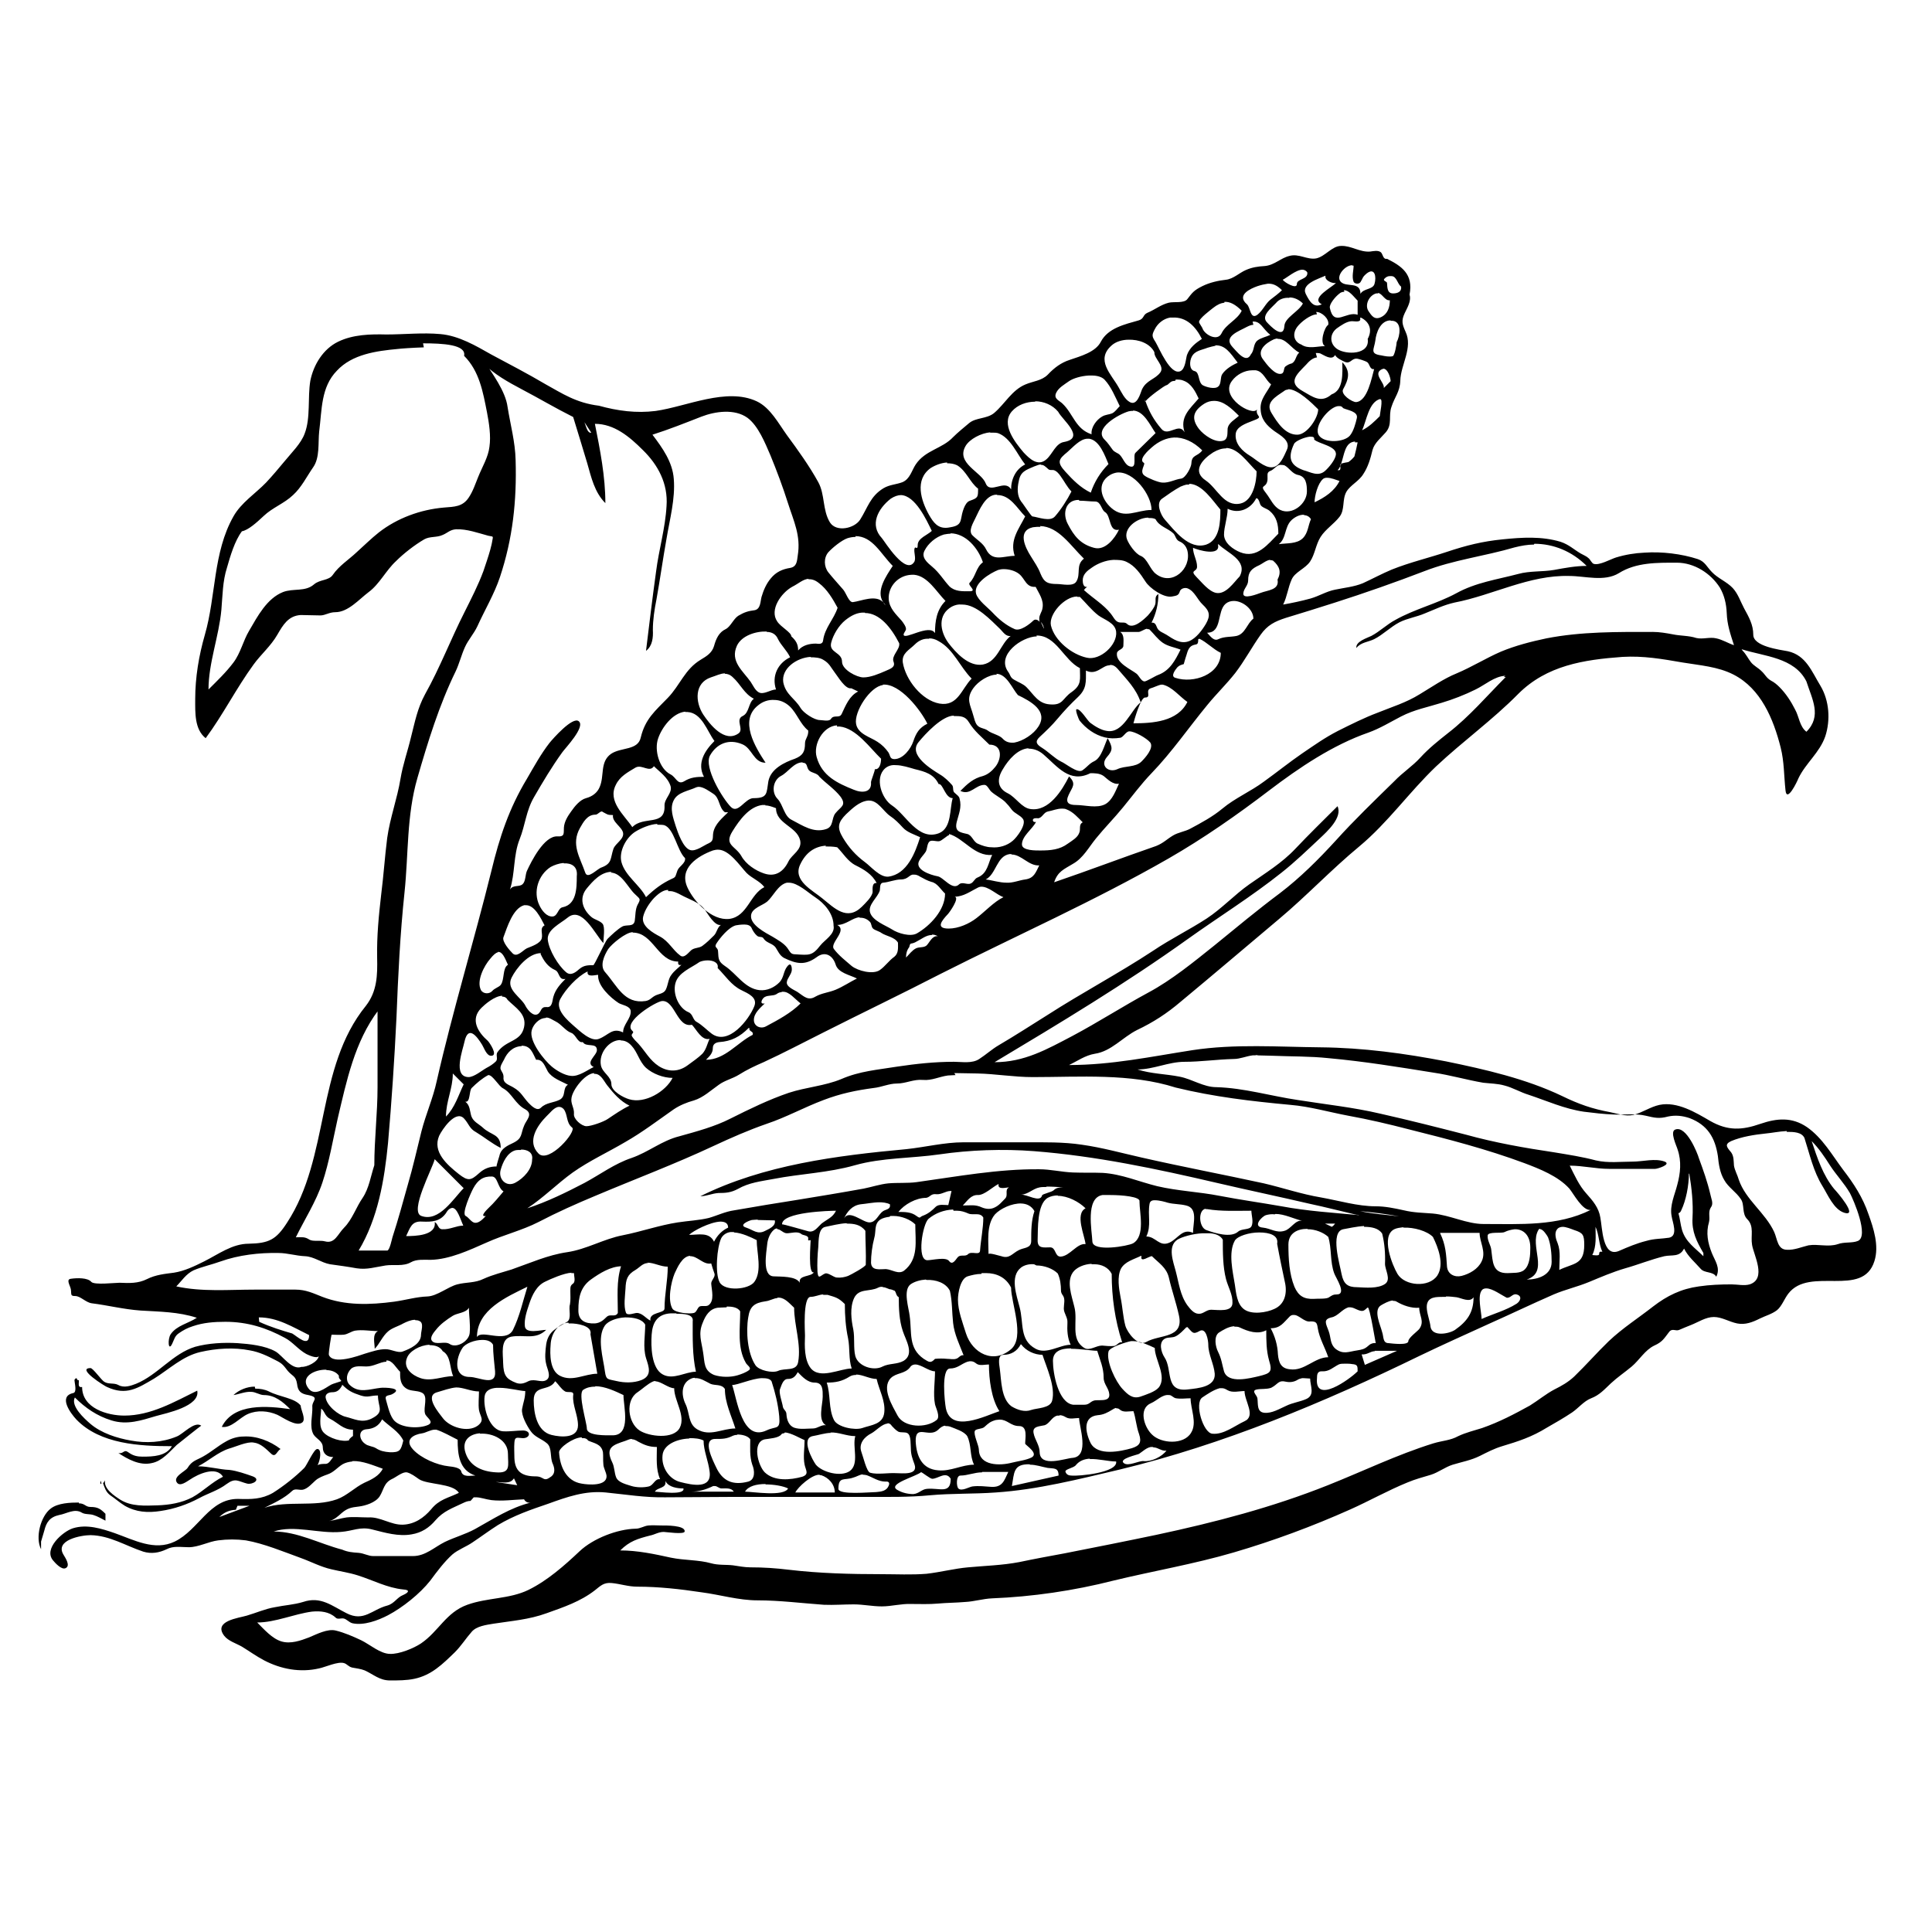 <?xml version="1.0" encoding="UTF-8" standalone="no"?>
<!-- Created with Inkscape (http://www.inkscape.org/) -->
<svg xmlns:dc="http://purl.org/dc/elements/1.1/" xmlns:cc="http://creativecommons.org/ns#" xmlns:rdf="http://www.w3.org/1999/02/22-rdf-syntax-ns#" xmlns:svg="http://www.w3.org/2000/svg" xmlns="http://www.w3.org/2000/svg" version="1.1" width="100%" height="100%" viewBox="0 0 48 48" id="Layer_1" xml:space="preserve">
<defs id="defs501" />
<path d="m 33.32,6.11 c -0.23,0.00 -0.39,0.26 -0.62,0.31 -0.23,0.04 -0.43,-0.13 -0.67,-0.06 -0.21,0.05 -0.37,0.23 -0.61,0.25 -0.17,0.01 -0.31,0.03 -0.47,0.10 -0.16,0.07 -0.31,0.22 -0.49,0.24 -0.19,0.02 -0.41,0.07 -0.59,0.16 -0.20,0.10 -0.24,0.15 -0.37,0.32 -0.08,0.11 -0.33,0.06 -0.46,0.09 -0.20,0.05 -0.34,0.17 -0.53,0.25 -0.12,0.05 -0.08,0.15 -0.22,0.19 -0.35,0.10 -0.76,0.19 -0.94,0.53 -0.13,0.26 -0.51,0.36 -0.77,0.45 -0.22,0.07 -0.39,0.20 -0.55,0.37 -0.15,0.15 -0.36,0.16 -0.55,0.24 -0.34,0.14 -0.51,0.48 -0.78,0.71 -0.18,0.15 -0.45,0.11 -0.62,0.25 -0.12,0.10 -0.29,0.24 -0.40,0.35 -0.27,0.29 -0.69,0.32 -0.93,0.68 -0.10,0.15 -0.14,0.36 -0.33,0.44 -0.16,0.06 -0.32,0.06 -0.47,0.15 -0.33,0.20 -0.39,0.48 -0.58,0.78 -0.14,0.22 -0.59,0.32 -0.75,0.07 -0.19,-0.31 -0.12,-0.69 -0.29,-1.00 -0.22,-0.40 -0.50,-0.79 -0.78,-1.17 -0.21,-0.29 -0.41,-0.68 -0.75,-0.84 -0.75,-0.35 -1.74,0.13 -2.51,0.24 -0.48,0.06 -0.94,-0.00 -1.41,-0.13 C 14.31,10.01 13.96,9.77 13.56,9.55 13.12,9.29 12.66,9.05 12.21,8.81 11.82,8.59 11.40,8.34 10.94,8.30 10.50,8.26 10.04,8.31 9.60,8.31 9.20,8.30 8.77,8.31 8.40,8.49 8.03,8.67 7.79,9.06 7.71,9.46 7.64,9.88 7.72,10.38 7.57,10.77 c -0.09,0.25 -0.33,0.48 -0.50,0.69 -0.15,0.18 -0.30,0.36 -0.46,0.53 -0.26,0.27 -0.62,0.50 -0.81,0.84 -0.51,0.90 -0.43,1.97 -0.71,2.94 -0.15,0.52 -0.24,1.06 -0.24,1.60 0,0.33 -0.02,0.75 0.26,0.97 0.43,-0.58 0.76,-1.24 1.19,-1.83 0.18,-0.25 0.43,-0.46 0.59,-0.74 0.14,-0.24 0.27,-0.47 0.58,-0.49 0.16,-0.00 0.32,0.01 0.49,0.01 0.12,0 0.22,-0.08 0.37,-0.08 0.32,0 0.59,-0.32 0.83,-0.50 0.27,-0.20 0.43,-0.54 0.68,-0.77 0.19,-0.19 0.46,-0.40 0.70,-0.54 0.14,-0.08 0.31,-0.04 0.46,-0.11 0.12,-0.05 0.18,-0.13 0.33,-0.14 0.27,-0.01 0.54,0.09 0.80,0.16 0.12,0.03 0.13,-0.01 0.10,0.13 -0.01,0.07 -0.03,0.14 -0.05,0.22 -0.05,0.18 -0.11,0.35 -0.17,0.53 -0.13,0.35 -0.30,0.68 -0.47,1.02 -0.34,0.67 -0.61,1.38 -0.98,2.04 -0.19,0.35 -0.25,0.68 -0.35,1.07 -0.08,0.34 -0.20,0.67 -0.26,1.03 -0.08,0.49 -0.26,0.97 -0.33,1.47 -0.06,0.47 -0.09,0.94 -0.15,1.41 -0.06,0.52 -0.11,1.03 -0.10,1.56 0.01,0.44 0.00,0.84 -0.28,1.20 -1.25,1.54 -0.89,3.76 -1.96,5.39 -0.27,0.42 -0.45,0.51 -0.95,0.52 -0.41,0.00 -0.75,0.26 -1.11,0.44 -0.24,0.12 -0.49,0.24 -0.75,0.28 -0.23,0.03 -0.45,0.05 -0.67,0.16 -0.22,0.11 -0.44,0.10 -0.68,0.09 -0.12,-0.00 -0.62,0.06 -0.70,-0.02 -0.09,-0.11 -0.36,-0.10 -0.50,-0.08 -0.14,0.01 -0.03,0.16 -0.01,0.26 0.02,0.13 -0.02,0.17 0.11,0.17 0.13,7.18e-4 0.26,0.16 0.41,0.18 0.40,0.05 0.79,0.15 1.21,0.18 0.48,0.03 0.94,0.03 1.40,0.18 -0.21,0.14 -0.50,0.19 -0.65,0.41 -0.08,0.12 -0.06,0.45 0.04,0.23 0.05,-0.10 0.06,-0.19 0.17,-0.26 0.10,-0.07 0.21,-0.13 0.34,-0.17 0.26,-0.09 0.53,-0.11 0.81,-0.11 0.55,0 1.02,0.15 1.48,0.40 0.19,0.10 0.33,0.29 0.53,0.40 0.04,0.02 0.27,0.13 0.31,0.05 -0.02,0.15 -0.30,0.28 -0.43,0.27 C 7.25,34.05 7.02,33.68 6.85,33.58 6.59,33.43 6.19,33.39 5.90,33.37 c -0.34,-0.02 -0.72,-0.00 -1.05,0.09 -0.56,0.17 -0.93,0.70 -1.47,0.92 -0.13,0.05 -0.30,0.11 -0.44,0.03 -0.11,-0.06 -0.24,-0.01 -0.35,-0.08 -0.07,-0.04 -0.28,-0.34 -0.34,-0.34 -0.37,0.00 0.37,0.46 0.41,0.47 0.48,0.22 0.76,0.03 1.17,-0.21 0.37,-0.23 0.71,-0.56 1.15,-0.66 0.39,-0.09 0.83,-0.12 1.23,-0.04 0.23,0.04 0.44,0.14 0.65,0.25 0.16,0.08 0.18,0.12 0.29,0.26 0.11,0.13 0.20,0.12 0.23,0.32 0.02,0.19 0.10,0.25 0.28,0.28 0.30,0.06 0.08,0.14 0.10,0.30 0.01,0.20 -0.08,0.49 0.03,0.68 0.07,0.11 0.23,0.16 0.23,0.32 0,0.16 0.11,0.24 0.26,0.24 -0.05,0.05 -0.10,0.17 -0.19,0.17 -0.07,0 -0.14,-0.00 -0.20,0.03 0.07,-0.12 0.11,-0.41 -0.01,-0.40 -0.08,0.00 -0.26,0.41 -0.32,0.47 -0.22,0.22 -0.51,0.45 -0.78,0.62 -0.28,0.16 -0.54,0.16 -0.86,0.15 -0.72,-0.01 -0.98,0.77 -1.58,1.06 -0.50,0.24 -1.01,-0.04 -1.49,-0.21 -0.32,-0.11 -0.69,-0.23 -1.04,-0.12 -0.25,0.08 -0.74,0.51 -0.49,0.80 0.05,0.06 0.21,0.24 0.31,0.19 0.13,-0.06 -0.01,-0.26 -0.05,-0.33 -0.23,-0.37 0.44,-0.49 0.67,-0.49 0.48,0.01 0.86,0.26 1.31,0.41 0.20,0.06 0.39,0.03 0.58,-0.06 0.17,-0.09 0.36,-0.05 0.55,-0.05 0.24,0.00 0.49,-0.14 0.73,-0.17 0.23,-0.03 0.46,-0.03 0.69,0.00 0.45,0.08 0.93,0.28 1.37,0.44 0.25,0.09 0.49,0.22 0.76,0.28 0.21,0.05 0.43,0.08 0.65,0.15 0.38,0.12 0.73,0.31 1.13,0.35 0.18,0.01 0.13,0.08 -0.01,0.14 -0.15,0.06 -0.21,0.21 -0.39,0.26 -0.38,0.10 -0.58,0.41 -1.01,0.19 -0.36,-0.18 -0.64,-0.43 -1.08,-0.28 -0.23,0.07 -0.46,0.08 -0.70,0.13 -0.24,0.04 -0.46,0.14 -0.70,0.21 -0.20,0.06 -0.84,0.13 -0.56,0.50 0.10,0.13 0.30,0.19 0.44,0.27 0.18,0.11 0.36,0.24 0.55,0.34 0.42,0.22 0.90,0.31 1.37,0.20 0.15,-0.03 0.47,-0.18 0.62,-0.13 0.07,0.02 0.11,0.09 0.20,0.11 0.10,0.02 0.21,0.03 0.31,0.07 0.22,0.10 0.37,0.25 0.63,0.25 0.20,0.00 0.41,0.00 0.60,-0.04 0.43,-0.09 0.70,-0.36 1.01,-0.66 0.16,-0.16 0.27,-0.34 0.42,-0.51 0.12,-0.14 0.36,-0.17 0.54,-0.20 0.45,-0.07 0.88,-0.10 1.32,-0.26 0.42,-0.15 0.84,-0.29 1.20,-0.57 0.14,-0.11 0.22,-0.20 0.42,-0.18 0.21,0.02 0.41,0.09 0.63,0.09 0.53,-0.00 1.07,0.06 1.60,0.14 0.46,0.06 0.92,0.20 1.39,0.20 0.55,0 1.09,0.07 1.65,0.11 0.25,0.01 0.49,-0.01 0.74,-0.01 0.24,-0.00 0.46,0.05 0.70,0.05 0.24,0.00 0.48,-0.07 0.73,-0.06 0.22,0.00 0.44,0.01 0.66,-0.01 0.22,-0.02 0.45,-0.02 0.68,-0.04 0.22,-0.01 0.44,-0.08 0.67,-0.09 1.00,-0.04 2.03,-0.19 3.01,-0.44 0.99,-0.24 2.00,-0.41 2.99,-0.70 0.99,-0.29 1.96,-0.65 2.90,-1.07 0.47,-0.21 0.93,-0.47 1.42,-0.67 0.19,-0.08 0.38,-0.13 0.58,-0.19 0.19,-0.06 0.35,-0.19 0.54,-0.25 0.23,-0.07 0.46,-0.11 0.68,-0.22 0.18,-0.09 0.35,-0.18 0.55,-0.24 0.40,-0.12 0.74,-0.23 1.11,-0.46 0.21,-0.12 0.42,-0.24 0.63,-0.38 0.16,-0.11 0.29,-0.28 0.47,-0.35 0.21,-0.08 0.33,-0.22 0.49,-0.37 0.16,-0.15 0.34,-0.27 0.52,-0.42 0.19,-0.16 0.33,-0.41 0.56,-0.52 0.20,-0.09 0.24,-0.17 0.37,-0.34 0.08,-0.10 0.16,-0.01 0.25,-0.05 0.09,-0.04 0.19,-0.08 0.29,-0.12 0.18,-0.07 0.37,-0.20 0.57,-0.20 0.20,-0.00 0.38,0.12 0.58,0.16 0.20,0.04 0.38,-0.03 0.56,-0.12 0.14,-0.07 0.30,-0.11 0.43,-0.21 0.12,-0.10 0.18,-0.28 0.28,-0.41 0.53,-0.69 1.85,0.12 2.14,-0.81 0.12,-0.38 -0.02,-0.81 -0.15,-1.17 -0.14,-0.41 -0.36,-0.75 -0.63,-1.10 -0.27,-0.36 -0.51,-0.79 -0.90,-1.06 -0.37,-0.25 -0.74,-0.22 -1.15,-0.08 -0.46,0.16 -0.81,0.18 -1.25,-0.07 -0.36,-0.21 -0.82,-0.49 -1.26,-0.40 -0.23,0.05 -0.42,0.19 -0.65,0.25 -0.21,0.04 -0.38,-0.03 -0.58,-0.07 -0.44,-0.08 -0.78,-0.20 -1.19,-0.40 -0.90,-0.43 -1.91,-0.66 -2.88,-0.86 -1.03,-0.20 -2.07,-0.34 -3.12,-0.35 -1.05,-0.01 -2.13,-0.09 -3.18,0.07 -1.03,0.16 -2.01,0.37 -3.07,0.37 0.21,-0.10 0.40,-0.24 0.64,-0.28 0.41,-0.06 0.69,-0.41 1.05,-0.59 0.40,-0.19 0.74,-0.41 1.08,-0.70 0.82,-0.68 1.63,-1.37 2.45,-2.06 0.68,-0.57 1.29,-1.22 1.99,-1.80 0.71,-0.59 1.24,-1.35 1.91,-1.99 0.66,-0.62 1.41,-1.16 2.04,-1.80 0.71,-0.71 1.63,-0.85 2.59,-0.92 0.52,-0.03 0.98,0.05 1.50,0.14 0.42,0.07 0.87,0.10 1.26,0.30 0.68,0.35 0.99,1.10 1.17,1.81 0.09,0.36 0.08,0.69 0.12,1.06 0.03,0.33 0.29,-0.21 0.32,-0.29 0.18,-0.38 0.53,-0.64 0.67,-1.05 0.13,-0.40 0.10,-0.88 -0.12,-1.25 -0.22,-0.36 -0.36,-0.76 -0.81,-0.86 -0.21,-0.04 -0.86,-0.12 -0.86,-0.41 -0.00,-0.25 -0.11,-0.44 -0.23,-0.66 -0.09,-0.17 -0.15,-0.36 -0.28,-0.50 -0.15,-0.16 -0.37,-0.24 -0.52,-0.40 -0.12,-0.12 -0.17,-0.26 -0.35,-0.32 -0.40,-0.13 -0.89,-0.19 -1.32,-0.16 -0.24,0.01 -0.48,0.05 -0.71,0.12 -0.13,0.04 -0.41,0.20 -0.55,0.16 -0.05,-0.01 -0.09,-0.11 -0.13,-0.14 -0.05,-0.05 -0.13,-0.08 -0.20,-0.12 -0.17,-0.10 -0.29,-0.22 -0.50,-0.29 -0.47,-0.14 -0.95,-0.11 -1.44,-0.06 -0.50,0.05 -0.90,0.15 -1.38,0.31 -0.45,0.15 -0.92,0.26 -1.37,0.44 -0.24,0.10 -0.48,0.23 -0.72,0.34 -0.22,0.09 -0.45,0.11 -0.69,0.16 -0.21,0.04 -0.40,0.16 -0.61,0.22 -0.22,0.06 -0.45,0.11 -0.68,0.15 0.10,-0.20 0.12,-0.42 0.21,-0.62 0.08,-0.19 0.34,-0.27 0.46,-0.45 0.12,-0.18 0.14,-0.42 0.26,-0.61 0.12,-0.19 0.33,-0.32 0.47,-0.50 0.14,-0.18 0.06,-0.42 0.17,-0.62 0.10,-0.17 0.31,-0.26 0.42,-0.44 0.12,-0.18 0.18,-0.39 0.23,-0.60 0.05,-0.18 0.21,-0.30 0.33,-0.44 0.17,-0.20 0.06,-0.40 0.14,-0.63 0.08,-0.25 0.21,-0.37 0.22,-0.65 0.01,-0.40 0.32,-0.82 0.13,-1.22 -0.08,-0.18 -0.11,-0.27 -0.02,-0.46 0.06,-0.13 0.17,-0.30 0.12,-0.46 C 35.12,6.81 34.82,6.61 34.46,6.43 34.36,6.45 34.36,6.32 34.31,6.27 34.24,6.21 34.12,6.24 34.04,6.25 33.78,6.27 33.57,6.10 33.32,6.11 z m 0.29,0.49 c 0.01,-2.76e-4 0.01,0.00 0.02,0.00 l 0.00,0 c 0,0.12 -0.05,0.27 -0.00,0.40 0.02,0.05 0.13,0.07 0.17,0.01 0.07,-0.11 0.04,-0.12 0.16,-0.22 0.20,-0.15 0.24,0.09 0.19,0.26 -0.04,0.15 -0.27,0.11 -0.35,0.25 0,-0.32 -0.35,-0.15 -0.49,-0.30 -0.13,-0.14 0.11,-0.41 0.28,-0.41 z m -1.26,0.10 c 0.05,-0.00 0.10,0.02 0.13,0.07 0.02,0.18 -0.26,0.15 -0.26,0.29 0,0.14 -0.32,-0.05 -0.35,-0.11 0.09,-0.04 0.33,-0.25 0.49,-0.25 z m 0.58,0.16 c -0.02,0.11 0.18,0.19 0.26,0.17 -0.08,0.10 -0.65,0.38 -0.35,0.53 -0.20,0.10 -0.30,-0.06 -0.40,-0.26 -0.12,-0.25 0.34,-0.38 0.49,-0.45 z m 1.59,0 c 0.01,-0.00 0.03,0 0.05,0 0.13,0 0.15,0.20 0.24,0.26 0.02,0.13 -0.09,0.17 -0.20,0.17 -0.15,0 -0.14,-0.15 -0.15,-0.26 -0.00,-0.04 -0.12,-0.05 -0.06,-0.11 0.04,-0.04 0.08,-0.06 0.13,-0.06 z m -3.04,0.19 c 0.12,-0.01 0.23,0.02 0.37,0.16 -0.08,0.08 -0.19,0.16 -0.28,0.23 -0.13,0.10 -0.19,0.27 -0.33,0.38 -0.18,0.13 -0.17,-0.18 -0.26,-0.26 -0.27,-0.23 0.09,-0.39 0.26,-0.45 0.09,-0.03 0.18,-0.05 0.25,-0.06 z m 1.91,0.16 c 0.13,0.00 0.24,0.16 0.34,0.26 l 0,0.35 C 33.45,7.72 33.14,8.14 33.04,7.65 33.02,7.55 33.19,7.36 33.27,7.30 c 0.04,-0.04 0.09,-0.05 0.13,-0.05 z m 0.85,0.07 c 0.10,0.01 0.17,0.20 0.29,0.18 0,0.17 -0.05,0.34 -0.22,0.42 -0.17,0.08 -0.24,-0.05 -0.31,-0.15 -0.10,-0.15 0.01,-0.39 0.19,-0.44 0.01,-0.00 0.03,-0.00 0.04,-0.00 z m -2.20,0.11 c 0.12,0.00 0.24,0.06 0.33,0.15 l 0.00,0 c -0.10,0.20 -0.45,0.35 -0.46,0.56 -0.02,0.34 -0.34,0.01 -0.44,-0.10 -0.14,-0.16 0.12,-0.35 0.23,-0.47 0.08,-0.10 0.21,-0.14 0.33,-0.13 z m -1.62,0.11 c 0.14,-0.01 0.28,0.07 0.43,0.22 -0.11,0.23 -0.39,0.33 -0.50,0.56 -0.10,0.21 -0.41,0.04 -0.47,-0.11 -0.01,-0.04 -0.09,-0.14 -0.09,-0.17 -0.00,-0.09 0.29,-0.30 0.35,-0.35 0.10,-0.08 0.19,-0.12 0.28,-0.13 z m 2.28,0.25 c 0.14,-0.00 0.33,0.17 0.30,0.32 -0.10,0.06 -0.22,0.46 -0.08,0.53 -0.19,0 -0.42,0.08 -0.59,-0.04 C 32.16,8.50 32.09,8.31 32.23,8.12 32.32,8.00 32.56,7.81 32.72,7.81 z m -3.57,0.14 c 0.35,-0.02 0.58,0.23 0.73,0.53 -0.15,0.10 -0.30,0.21 -0.37,0.40 -0.03,0.10 -0.04,0.34 -0.16,0.40 -0.25,0.12 -0.53,-0.57 -0.62,-0.72 -0.09,-0.14 -0.10,-0.17 -0.02,-0.32 0.07,-0.14 0.21,-0.26 0.38,-0.29 0.02,-0.00 0.05,-0.00 0.07,-0.00 z m 4.68,0 c 0.22,0.11 0.29,0.31 0.17,0.53 0.06,0.40 -0.54,0.40 -0.76,0.25 -0.19,-0.13 -0.19,-0.37 -0.01,-0.51 0.10,-0.07 0.25,-0.18 0.38,-0.18 0.07,0 0.24,0.04 0.20,-0.08 z m 0.74,0.08 c 0.01,-7.25e-5 0.03,0.00 0.05,0.00 0.24,0.03 0.18,0.38 0.10,0.53 0.00,0.05 -0.05,0.34 -0.10,0.35 -0.08,0.02 -0.19,-0.00 -0.28,-0.02 -0.30,-0.04 -0.18,-0.15 -0.15,-0.37 0.02,-0.20 0.13,-0.50 0.38,-0.50 z m -3.43,0.02 c 0.20,-0.02 0.25,0.18 0.44,0.33 -0.10,0.05 -0.23,0.07 -0.32,0.14 -0.11,0.09 -0.07,0.24 -0.16,0.34 C 30.96,9.06 30.71,8.71 30.62,8.62 30.38,8.36 30.78,8.23 30.98,8.12 c 0.06,-0.03 0.11,-0.05 0.16,-0.05 z m 0.61,0.43 c 0.22,-0.02 0.35,0.24 0.55,0.34 -0.09,0.07 -0.08,0.22 -0.19,0.27 -0.05,0.01 -0.11,0.04 -0.16,0.08 -0.04,0.04 -0.02,0.14 -0.08,0.17 -0.16,0.07 -0.39,-0.24 -0.47,-0.35 -0.17,-0.22 0.07,-0.41 0.27,-0.50 0.03,-0.01 0.06,-0.02 0.10,-0.02 z m -3.70,0.02 c 0.26,-0.01 0.54,0.09 0.65,0.31 -0.01,0.16 0.26,0.34 0.15,0.50 -0.13,0.18 -0.35,0.19 -0.46,0.43 -0.04,0.10 -0.12,0.41 -0.30,0.31 -0.13,-0.07 -0.21,-0.25 -0.28,-0.37 -0.18,-0.32 -0.58,-0.68 -0.17,-1.04 0.10,-0.09 0.26,-0.14 0.42,-0.14 z m -17.52,0.09 c 0.49,-0.00 1.08,0.03 1.02,0.31 0.38,0.38 0.47,0.90 0.57,1.41 0.05,0.26 0.10,0.58 0.06,0.85 -0.03,0.26 -0.18,0.50 -0.28,0.75 -0.07,0.17 -0.13,0.36 -0.24,0.52 -0.15,0.22 -0.35,0.22 -0.61,0.24 -0.58,0.05 -1.16,0.26 -1.62,0.62 -0.19,0.15 -0.37,0.33 -0.56,0.50 -0.18,0.17 -0.43,0.33 -0.58,0.55 -0.10,0.15 -0.32,0.11 -0.47,0.24 -0.22,0.19 -0.51,0.09 -0.77,0.19 -0.40,0.16 -0.63,0.60 -0.84,0.96 -0.15,0.25 -0.21,0.55 -0.39,0.79 -0.18,0.24 -0.40,0.45 -0.62,0.67 0,-0.66 0.26,-1.32 0.32,-1.98 0.03,-0.35 0.03,-0.71 0.14,-1.05 0.08,-0.28 0.19,-0.66 0.37,-0.90 C 6.17,13.17 6.38,12.98 6.55,12.82 6.77,12.61 7.06,12.51 7.28,12.30 7.49,12.11 7.62,11.84 7.78,11.61 7.95,11.37 7.90,11.00 7.93,10.72 8.00,10.18 7.97,9.62 8.37,9.21 8.75,8.80 9.35,8.72 9.88,8.67 9.96,8.66 10.23,8.64 10.53,8.63 z m 19.68,0.05 c 0.25,-0.01 0.37,0.18 0.56,0.43 -0.13,0.06 -0.29,0.15 -0.38,0.28 -0.06,0.08 -0.02,0.24 -0.10,0.31 -0.08,0.08 -0.30,0.02 -0.39,-0.03 -0.12,-0.08 -0.07,-0.32 -0.20,-0.35 -0.14,-0.03 -0.13,-0.25 -0.07,-0.36 0.08,-0.15 0.24,-0.16 0.39,-0.22 0.07,-0.02 0.14,-0.04 0.20,-0.05 z m 2.50,0.19 c 0.03,-0.00 0.07,-0.00 0.11,0.01 0.09,0.04 0.29,0.19 0.37,0.04 0.04,0.08 0.16,0.13 0.24,0.17 0.14,0.06 0.16,-0.08 0.29,-0.08 0.05,0 0.23,0.06 0.27,0.09 0.06,0.04 0.06,0.19 0.17,0.17 -0.06,0.20 -0.16,0.80 -0.45,0.82 -0.10,0.00 -0.39,-0.19 -0.32,-0.32 0.14,-0.25 0.19,-0.45 -0.02,-0.67 0,0.26 0.04,0.69 -0.27,0.80 C 32.82,10.03 32.60,9.85 32.37,9.72 31.97,9.50 32.23,9.29 32.45,9.06 32.52,8.98 32.61,8.89 32.72,8.88 z M 12.01,9.03 c 0.27,0.27 0.61,0.46 0.95,0.64 0.42,0.22 0.84,0.47 1.28,0.69 l 0.00,0.00 c 0.12,0.38 0.23,0.76 0.35,1.15 0.10,0.35 0.18,0.72 0.45,0.99 0,-0.66 -0.13,-1.32 -0.26,-1.97 0.48,0 0.86,0.32 1.19,0.65 0.38,0.37 0.63,0.84 0.59,1.39 -0.03,0.55 -0.19,1.08 -0.26,1.63 -0.09,0.65 -0.17,1.31 -0.25,1.97 0.16,-0.12 0.18,-0.33 0.17,-0.52 -0.00,-0.25 0.04,-0.51 0.09,-0.76 0.09,-0.50 0.16,-1.01 0.25,-1.51 0.08,-0.48 0.22,-0.99 0.18,-1.48 -0.03,-0.42 -0.28,-0.77 -0.53,-1.10 0.41,-0.13 0.81,-0.29 1.22,-0.45 0.34,-0.13 0.82,-0.20 1.14,0.03 0.27,0.20 0.44,0.63 0.57,0.93 0.16,0.39 0.31,0.79 0.44,1.20 0.14,0.44 0.32,0.80 0.24,1.29 -0.02,0.14 -0.02,0.28 -0.19,0.31 -0.19,0.03 -0.35,0.10 -0.48,0.26 -0.11,0.13 -0.18,0.29 -0.23,0.46 -0.03,0.11 -0.02,0.30 -0.17,0.33 -0.16,0.02 -0.26,0.05 -0.41,0.14 -0.12,0.08 -0.19,0.27 -0.31,0.33 -0.17,0.08 -0.24,0.24 -0.29,0.42 -0.05,0.17 -0.18,0.25 -0.33,0.34 -0.40,0.24 -0.51,0.63 -0.82,0.95 -0.31,0.32 -0.56,0.52 -0.67,0.98 -0.07,0.33 -0.49,0.24 -0.74,0.41 -0.28,0.20 -0.16,0.54 -0.28,0.82 -0.06,0.15 -0.19,0.24 -0.34,0.28 -0.15,0.04 -0.28,0.20 -0.37,0.33 -0.08,0.11 -0.17,0.25 -0.18,0.40 -0.01,0.14 0.03,0.23 -0.16,0.22 -0.33,-0.02 -0.65,0.62 -0.76,0.86 -0.04,0.09 -0.03,0.25 -0.10,0.32 -0.08,0.09 -0.24,0.01 -0.32,0.14 0.13,-0.40 0.08,-0.85 0.24,-1.25 0.14,-0.35 0.16,-0.71 0.36,-1.05 0.22,-0.38 0.44,-0.75 0.70,-1.11 0.07,-0.10 0.58,-0.63 0.41,-0.77 -0.15,-0.13 -0.65,0.44 -0.73,0.54 -0.21,0.27 -0.38,0.58 -0.56,0.89 -0.44,0.73 -0.68,1.45 -0.88,2.28 -0.43,1.74 -0.96,3.47 -1.36,5.23 -0.09,0.42 -0.27,0.82 -0.38,1.25 -0.11,0.44 -0.21,0.89 -0.34,1.33 -0.12,0.43 -0.24,0.87 -0.38,1.30 -0.01,0.03 -0.07,0.33 -0.13,0.33 l -0.71,0 c 0.48,-0.80 0.64,-1.75 0.73,-2.67 0.09,-1.03 0.16,-2.08 0.21,-3.12 0.04,-1.03 0.09,-2.07 0.20,-3.11 0.10,-0.95 0.05,-1.91 0.32,-2.84 0.26,-0.90 0.54,-1.81 0.95,-2.65 0.09,-0.19 0.14,-0.40 0.23,-0.60 0.08,-0.18 0.22,-0.33 0.31,-0.52 0.18,-0.40 0.42,-0.80 0.56,-1.22 0.32,-0.96 0.42,-1.90 0.39,-2.91 -0.01,-0.45 -0.13,-0.88 -0.20,-1.32 -0.05,-0.39 -0.38,-0.83 -0.60,-1.17 z m 22.35,0.13 c 0.12,-0.01 0.19,0.23 0.19,0.31 l -0.17,0.17 C 34.41,9.51 34.09,9.28 34.34,9.17 c 0.00,-0.00 0.01,-0.00 0.02,-0.00 z m -3.24,0.04 c 0.02,-8.5e-5 0.05,0.00 0.08,0.00 0.19,0.03 0.24,0.24 0.38,0.35 -0.10,0.20 -0.28,0.37 -0.26,0.62 0.01,0.25 0.15,0.40 0.34,0.54 0.14,0.10 0.42,0.24 0.31,0.47 -0.07,0.15 -0.17,0.42 -0.37,0.43 -0.19,0.01 -0.40,-0.20 -0.55,-0.29 -0.18,-0.11 -0.37,-0.29 -0.35,-0.53 0.01,-0.19 0.26,-0.27 0.41,-0.33 0.33,-0.12 0.07,-0.09 0.12,-0.29 -0.10,0.19 -0.94,-0.30 -0.62,-0.71 0.11,-0.15 0.31,-0.26 0.50,-0.26 z m -4.07,0.13 c 0.02,-0.00 0.05,-6.43e-4 0.08,0 0.12,0.00 0.24,0.03 0.31,0.10 0.17,0.18 0.27,0.44 0.38,0.66 -0.06,0.06 -0.11,0.14 -0.19,0.18 -0.07,0.03 -0.17,0.03 -0.25,0.08 -0.14,0.08 -0.28,0.27 -0.26,0.44 -0.40,-0.13 -0.45,-0.50 -0.72,-0.76 -0.08,-0.08 -0.23,-0.12 -0.16,-0.27 0.06,-0.13 0.21,-0.21 0.32,-0.29 0.10,-0.07 0.30,-0.13 0.49,-0.14 z m 2.16,0.10 c 0.07,-0.00 0.14,0.00 0.20,0.03 0.19,0.07 0.29,0.27 0.37,0.44 C 29.55,10.17 29.31,10.36 29.43,10.74 29.29,10.48 29.02,10.87 28.85,10.65 28.67,10.44 28.55,10.23 28.46,9.97 c -0.00,0.00 -0.01,0.01 -0.01,0.01 -0.00,-0.01 -0.00,-0.03 0,-0.05 0.00,0.01 0.01,0.02 0.01,0.04 0.07,-0.10 0.47,-0.39 0.52,-0.40 0.05,-0.01 0.08,-0.08 0.15,-0.10 0.02,-0.00 0.04,-0.01 0.07,-0.01 z m 2.79,0.24 c 0.24,-0.01 0.61,0.36 0.75,0.50 0,0.21 -0.27,0.62 -0.51,0.63 -0.31,0.01 -0.51,-0.31 -0.65,-0.54 -0.16,-0.26 0.10,-0.40 0.32,-0.55 0.02,-0.02 0.06,-0.03 0.09,-0.03 z m 2.29,0.25 c 0.08,-0.02 -0.01,0.37 -0.01,0.42 -0.13,0.13 -0.27,0.27 -0.44,0.35 0.11,-0.22 0.16,-0.71 0.46,-0.78 z m -4.12,0.04 c 0.23,-0.00 0.43,0.19 0.61,0.37 -0.09,0.09 -0.26,0.17 -0.28,0.32 -0.01,0.10 0.02,0.26 -0.11,0.30 -0.20,0.06 -0.48,-0.14 -0.60,-0.29 -0.20,-0.26 -0.15,-0.45 0.13,-0.63 0.08,-0.05 0.16,-0.07 0.24,-0.07 z m -4.45,0.01 c 0.21,0.00 0.43,0.09 0.57,0.26 0.10,0.20 0.69,0.65 0.15,0.75 -0.21,0.03 -0.29,0.30 -0.44,0.43 -0.21,0.19 -0.42,-0.01 -0.57,-0.17 -0.21,-0.25 -0.57,-0.70 -0.29,-1.02 0.14,-0.16 0.36,-0.24 0.58,-0.24 z m 7.57,0.12 c 0.03,0.00 0.06,0.02 0.08,0.05 0.10,0.05 0.38,0.08 0.34,0.25 -0.03,0.13 -0.08,0.32 -0.17,0.43 -0.14,0.17 -0.63,0.20 -0.77,0 -0.15,-0.22 0.24,-0.70 0.47,-0.73 0.01,-0.00 0.02,-0.00 0.03,-0.00 z m -5.14,0.11 c 0.27,0.01 0.42,0.36 0.56,0.56 -0.16,0.16 -0.33,0.32 -0.50,0.49 -0.07,0.07 0.05,0.39 -0.13,0.34 -0.13,-0.03 -0.17,-0.20 -0.26,-0.29 -0.05,-0.05 -0.13,-0.06 -0.18,-0.13 -0.06,-0.08 -0.11,-0.16 -0.19,-0.24 -0.30,-0.28 0.35,-0.64 0.59,-0.71 0.02,-0.00 0.04,-0.01 0.06,-0.01 0.01,-0.00 0.03,-0.00 0.05,-0.00 z m -13.63,0.29 0.17,0.26 c -0.10,0.02 -0.13,-0.17 -0.17,-0.26 z m 10.07,0.26 c 0.03,-0.00 0.06,-0.00 0.10,0 0.03,0.00 0.06,0.00 0.10,0.01 0.32,0.11 0.48,0.53 0.68,0.78 -0.23,0.11 -0.35,0.36 -0.35,0.62 -0.15,-0.27 -0.52,0.13 -0.63,-0.15 -0.11,-0.29 -0.75,-0.50 -0.50,-0.93 0.10,-0.17 0.38,-0.32 0.62,-0.34 z m 7.99,0.10 c 0.05,0.00 0.08,0.02 0.07,0.07 0.11,0.11 0.57,0.16 0.54,0.38 -0.02,0.13 -0.17,0.31 -0.27,0.40 -0.17,0.15 -0.36,0.03 -0.54,-0.02 -0.33,-0.12 -0.39,-0.31 -0.23,-0.65 0.03,-0.07 0.24,-0.16 0.38,-0.18 0.02,-0.00 0.04,-0.00 0.05,-0.00 z m -3.42,0.02 c 0.24,-0.01 0.49,0.10 0.71,0.32 -0.12,0.16 -0.26,0.10 -0.27,0.32 -0.00,0.09 -0.14,0.36 -0.25,0.38 -0.16,0.02 -0.30,0.11 -0.47,0.10 -0.09,-0.00 -0.36,-0.11 -0.44,-0.17 -0.15,-0.10 0.03,-0.29 -0.02,-0.32 -0.15,-0.08 0.12,-0.32 0.19,-0.38 0.18,-0.16 0.37,-0.24 0.56,-0.25 z m -2.14,0.03 c 0.01,1.26e-4 0.02,0.00 0.04,0.00 0.26,0.04 0.39,0.42 0.48,0.63 -0.20,0.20 -0.35,0.44 -0.44,0.71 -0.25,-0.12 -0.44,-0.31 -0.63,-0.52 -0.22,-0.24 -0.17,-0.31 0.05,-0.49 0.12,-0.10 0.31,-0.33 0.50,-0.33 z m 6.64,0.09 c 0.02,-8.84e-4 0.04,0.00 0.07,0.00 -0.02,0.11 -0.05,0.23 -0.08,0.35 -0.04,0.05 -0.09,0.10 -0.15,0.14 -0.06,0.01 -0.12,0.02 -0.18,0.04 -0.00,0.02 -0.01,0.04 -0.02,0.06 0.00,0.05 0.02,0.12 -0.07,0.10 0.03,-0.02 0.05,-0.06 0.07,-0.10 -6.8e-4,-0.02 0.00,-0.05 0.02,-0.06 0.00,-3.24e-4 0.00,3.22e-4 0.00,0 0.08,-0.22 0.09,-0.54 0.35,-0.55 z m -3.19,0.14 c 0.29,0.01 0.51,0.34 0.75,0.58 0,0.26 -0.09,0.73 -0.40,0.80 -0.41,0.09 -0.58,-0.38 -0.86,-0.57 -0.35,-0.23 -0.10,-0.52 0.18,-0.70 0.12,-0.07 0.22,-0.10 0.32,-0.10 z m -6.94,0.38 c 0.08,-0.00 0.17,0.01 0.25,0.05 0.23,0.14 0.32,0.43 0.52,0.58 0,0.21 0.00,0.23 -0.20,0.30 -0.14,0.04 -0.20,0.32 -0.22,0.44 -0.03,0.18 -0.14,0.20 -0.33,0.23 -0.25,0.03 -0.36,-0.13 -0.47,-0.32 -0.20,-0.36 -0.36,-0.87 0.04,-1.16 0.11,-0.07 0.26,-0.13 0.41,-0.14 z m 2.34,0.04 c 0.06,-0.00 0.09,0.03 0.18,0.11 0.04,0.03 0.08,0.01 0.13,0.02 0.07,0.02 0.13,0.09 0.17,0.15 0.09,0.12 0.16,0.27 0.27,0.38 -0.1,0.2 -0.26,0.45 -0.41,0.62 -0.12,0.14 -0.41,0.02 -0.56,0 -0.03,-0.00 -0.24,-0.33 -0.28,-0.37 -0.10,-0.14 -0.10,-0.33 -0.06,-0.50 0.04,-0.24 0.17,-0.28 0.38,-0.37 0.08,-0.03 0.13,-0.05 0.16,-0.05 z m 5.94,0.00 c 0.03,-0.00 0.06,-0.00 0.10,0.01 0.12,0.06 0.19,0.21 0.34,0.24 0.20,0.04 0.22,0.23 0.22,0.41 0,0.31 -0.37,0.60 -0.66,0.46 -0.17,-0.08 -0.24,-0.27 -0.35,-0.41 -0.19,-0.24 0.00,-0.11 0.03,-0.33 0.01,-0.12 -0.03,-0.19 0.07,-0.23 0.09,-0.03 0.15,-0.14 0.24,-0.15 z m -4.06,0.19 c 0.42,-0.04 0.86,0.56 0.86,0.93 -0.37,0.00 -0.67,0.24 -1.00,-0.05 -0.25,-0.22 -0.38,-0.61 -0.03,-0.82 0.05,-0.03 0.11,-0.05 0.17,-0.06 z m 5.22,0.13 c 0.10,-0.00 0.22,0.05 0.31,0.08 -0.13,0.26 -0.37,0.41 -0.62,0.53 0,-0.16 0.08,-0.47 0.21,-0.58 0.02,-0.02 0.06,-0.03 0.09,-0.03 z m -3.42,0.15 c 0.32,0.01 0.58,0.42 0.77,0.64 l 0.00,0 c 0,0.29 -0.01,0.75 -0.35,0.87 -0.43,0.14 -0.79,-0.35 -1.03,-0.62 -0.10,-0.11 -0.23,-0.41 -0.07,-0.52 0.14,-0.10 0.31,-0.22 0.46,-0.30 0.05,-0.02 0.10,-0.04 0.15,-0.05 0.02,-0.00 0.04,-0.00 0.06,-0.00 z m -4.77,0.28 c 0.32,1.2e-4 0.49,0.33 0.69,0.53 l 0.00,0 c -0.16,0.32 -0.39,0.59 -0.26,0.98 -0.27,0 -0.55,0.16 -0.71,-0.16 -0.07,-0.15 -0.22,-0.23 -0.34,-0.35 -0.11,-0.11 0.02,-0.31 0.07,-0.42 0.10,-0.20 0.25,-0.59 0.53,-0.59 z m -2.40,0.00 c 0.36,0.01 0.64,0.62 0.77,0.89 -0.10,0.10 -0.35,0.18 -0.35,0.35 -0.00,0.15 -0.06,0.01 -0.08,0.09 -0.02,0.09 0.04,0.23 -0.00,0.32 -0.21,0.37 -0.74,-0.50 -0.81,-0.58 -0.31,-0.33 -0.10,-0.73 0.22,-0.98 0.09,-0.06 0.18,-0.09 0.26,-0.09 z m 8.85,0.08 c 0.05,0.03 0.06,0.10 0.08,0.15 0.03,0.08 0.16,0.10 0.23,0.16 0.18,0.15 0.22,0.34 0.22,0.57 -0.26,0.26 -0.53,0.63 -0.95,0.46 -0.17,-0.07 -0.39,-0.22 -0.40,-0.43 -0.00,-0.21 0.09,-0.43 0.09,-0.65 0.28,0.14 0.58,0.00 0.71,-0.26 z m -4.41,0.06 c 0.13,-3.59e-4 0.26,0.02 0.39,0.02 0.14,0 0.15,0.20 0.24,0.26 0.16,0.09 0.09,0.50 0.35,0.44 -0.10,0.21 -0.34,0.53 -0.62,0.45 -0.34,-0.09 -0.50,-0.30 -0.65,-0.59 -0.14,-0.26 -0.06,-0.60 0.27,-0.60 z m 5.58,0.36 c 0.06,0.00 0.13,0.03 0.17,0.10 -0.07,0.15 -0.07,0.34 -0.20,0.47 -0.15,0.15 -0.40,0.12 -0.60,0.15 0.19,-0.14 0.14,-0.42 0.31,-0.59 0.07,-0.07 0.20,-0.15 0.32,-0.14 z m -3.86,0.07 c 0.06,-0.00 0.12,0.00 0.17,0.03 l 0.00,0 c 0.09,0.18 0.30,0.22 0.44,0.35 0.06,0.06 0.06,0.16 0.15,0.20 0.10,0.04 0.17,0.12 0.20,0.23 0.11,0.45 -0.38,0.89 -0.78,0.58 -0.15,-0.11 -0.21,-0.38 -0.38,-0.45 -0.13,-0.05 -0.29,-0.28 -0.34,-0.41 -0.10,-0.27 0.24,-0.53 0.52,-0.54 z m -2.70,0.20 c 0.46,0.01 0.76,0.49 1.09,0.81 -0.21,0.16 -0.07,0.38 -0.19,0.57 -0.08,0.13 -0.35,0.06 -0.47,0.06 -0.24,0.00 -0.33,-0.04 -0.42,-0.26 -0.06,-0.16 -0.15,-0.28 -0.24,-0.43 -0.14,-0.22 -0.34,-0.63 0.05,-0.72 0.03,-0.00 0.06,-0.01 0.10,-0.01 0.03,-0.00 0.06,-0.00 0.09,-0.00 z m -2.23,0.18 c 0.38,-0.00 0.69,0.36 0.81,0.72 -0.17,0.12 -0.18,0.36 -0.33,0.51 -0.06,0.06 0.20,0.21 -0.00,0.21 -0.18,0.00 -0.36,0.01 -0.50,-0.12 -0.15,-0.16 -0.25,-0.34 -0.43,-0.49 -0.12,-0.10 -0.28,-0.23 -0.19,-0.40 0.09,-0.18 0.28,-0.34 0.48,-0.40 0.05,-0.01 0.11,-0.02 0.17,-0.02 z m -2.36,0.07 c 0.43,-0.00 0.63,0.44 0.93,0.74 -0.17,0.26 -0.42,0.62 -0.24,0.90 0.02,0.02 0.04,0.04 0.06,0.08 -0.02,-0.02 -0.04,-0.05 -0.06,-0.08 -0.19,-0.19 -0.53,-0.03 -0.75,0 -0.10,0.01 -0.17,-0.23 -0.24,-0.31 -0.12,-0.14 -0.25,-0.28 -0.37,-0.43 -0.11,-0.14 -0.12,-0.36 0,-0.50 0.10,-0.11 0.33,-0.30 0.48,-0.35 0.07,-0.02 0.13,-0.03 0.20,-0.03 z m 16.87,0.19 c 0.48,-0.00 0.94,0.19 1.30,0.55 -0.27,4.7e-4 -0.54,0.05 -0.81,0.10 -0.29,0.05 -0.60,0.02 -0.89,0.10 -0.53,0.14 -1.05,0.21 -1.54,0.48 -0.48,0.26 -1.03,0.39 -1.51,0.66 -0.21,0.11 -0.39,0.29 -0.60,0.40 -0.10,0.05 -0.40,0.14 -0.37,0.30 0.10,-0.14 0.30,-0.15 0.44,-0.22 0.22,-0.11 0.40,-0.30 0.63,-0.42 0.20,-0.10 0.42,-0.13 0.63,-0.22 0.25,-0.10 0.47,-0.21 0.74,-0.27 0.94,-0.18 1.86,-0.69 2.85,-0.66 0.39,0.00 0.87,0.15 1.23,-0.07 0.43,-0.27 0.95,-0.26 1.44,-0.26 0.43,0 0.84,0.26 1.07,0.62 0.11,0.19 0.16,0.40 0.17,0.63 0.01,0.29 0.09,0.52 0.18,0.80 -0.15,-0.05 -0.29,-0.14 -0.44,-0.17 -0.16,-0.04 -0.34,0.03 -0.50,-0.01 -0.18,-0.06 -0.39,-0.05 -0.58,-0.09 -0.16,-0.03 -0.33,-0.06 -0.50,-0.06 -0.88,0 -1.77,-0.01 -2.64,0.16 -0.38,0.08 -0.77,0.18 -1.13,0.33 -0.37,0.16 -0.72,0.38 -1.10,0.54 -0.32,0.13 -0.62,0.34 -0.92,0.52 -0.34,0.21 -0.68,0.31 -1.05,0.46 -0.32,0.12 -0.66,0.29 -0.98,0.45 -0.33,0.17 -0.58,0.35 -0.89,0.56 -0.32,0.22 -0.63,0.47 -0.95,0.70 -0.32,0.24 -0.72,0.41 -1.03,0.67 -0.24,0.20 -0.52,0.35 -0.80,0.50 -0.13,0.07 -0.30,0.09 -0.43,0.17 -0.15,0.09 -0.24,0.19 -0.42,0.26 -0.84,0.29 -1.68,0.61 -2.53,0.90 0.09,-0.27 0.24,-0.32 0.47,-0.46 0.25,-0.14 0.39,-0.41 0.57,-0.63 0.21,-0.26 0.45,-0.50 0.67,-0.77 0.23,-0.28 0.45,-0.58 0.71,-0.85 0.51,-0.53 0.92,-1.13 1.39,-1.70 0.22,-0.27 0.47,-0.51 0.69,-0.79 0.23,-0.30 0.41,-0.64 0.63,-0.95 0.17,-0.24 0.35,-0.33 0.63,-0.42 0.40,-0.12 0.81,-0.25 1.22,-0.38 0.75,-0.24 1.49,-0.50 2.22,-0.78 0.72,-0.28 1.49,-0.37 2.24,-0.59 0.16,-0.04 0.32,-0.07 0.48,-0.07 z m -7.85,0.01 c 0.22,0.22 0.74,0.40 0.53,0.80 -0.14,0.14 -0.34,0.46 -0.59,0.41 -0.18,-0.04 -0.35,-0.26 -0.48,-0.39 -0.19,-0.19 0.02,-0.12 0.01,-0.27 -0.00,-0.15 -0.10,-0.30 -0.10,-0.46 0.13,0.06 0.69,0.22 0.62,-0.08 z M 27.66,13.91 c 0.11,-0.00 0.23,0.00 0.33,0.05 0.21,0.10 0.34,0.29 0.47,0.49 0.10,0.16 0.45,0.41 0.66,0.37 0.10,-0.02 0.16,-0.02 0.19,-0.12 0.02,-0.08 0.13,-0.11 0.20,-0.08 0.17,0.07 0.24,0.28 0.37,0.40 0.17,0.16 0.20,0.27 0.08,0.48 -0.09,0.15 -0.24,0.36 -0.42,0.43 -0.21,0.08 -0.39,-0.05 -0.56,-0.16 -0.08,-0.05 -0.19,-0.08 -0.23,-0.17 -0.03,-0.06 -0.04,-0.14 -0.14,-0.13 0.11,-0.22 0.17,-0.46 0.17,-0.71 -0.11,0.06 -0.05,0.16 -0.08,0.26 -0.03,0.09 -0.11,0.19 -0.18,0.27 -0.10,0.10 -0.37,0.36 -0.52,0.21 -0.06,-0.06 -0.15,-0.01 -0.23,-0.05 -0.07,-0.03 -0.12,-0.14 -0.17,-0.20 -0.18,-0.23 -0.45,-0.39 -0.67,-0.59 0.02,-0.03 0.05,-0.06 0.08,-0.08 -0.09,0.02 -0.11,-0.09 -0.11,-0.16 0.00,-0.15 0.11,-0.24 0.23,-0.32 0.14,-0.10 0.34,-0.18 0.53,-0.19 z m 3.91,0.01 c 0.01,-0.00 0.02,-0.00 0.03,0 0.01,0.00 0.02,0.01 0.03,0.01 0.16,0.14 0.21,0.28 0.11,0.47 0.05,0.26 -0.24,0.26 -0.42,0.33 -0.06,0.02 -0.45,0.18 -0.43,0.01 0.01,-0.12 0.12,-0.19 0.12,-0.32 -4.79e-4,-0.21 0.08,-0.29 0.28,-0.38 0.05,-0.02 0.17,-0.12 0.26,-0.13 z m -6.63,0.22 c 0.13,-0.00 0.28,0.04 0.38,0.12 0.15,0.12 0.17,0.34 0.41,0.32 0.08,0.16 0.21,0.33 0.17,0.53 -0.01,0.09 -0.08,0.16 -0.08,0.26 0,0.02 0.00,0.05 0.01,0.08 -0.04,-0.05 -0.11,-0.08 -0.16,-0.03 -0.08,0.08 -0.32,0.27 -0.46,0.21 -0.21,-0.09 -0.39,-0.24 -0.55,-0.41 -0.11,-0.12 -0.36,-0.30 -0.41,-0.47 -0.07,-0.26 0.35,-0.51 0.55,-0.59 0.04,-0.01 0.08,-0.02 0.13,-0.02 z m -2.29,0.14 c 0.02,-5.11e-4 0.04,0.00 0.06,0.00 0.34,0.03 0.56,0.43 0.78,0.65 l 0.00,0 c -0.22,0.22 -0.26,0.50 -0.26,0.80 -0.14,-0.24 -0.76,0.18 -0.78,0.04 -0.00,-0.04 0.04,-0.08 0.05,-0.11 0.04,-0.06 -0.06,-0.19 -0.10,-0.24 -0.14,-0.16 -0.30,-0.30 -0.32,-0.53 -0.02,-0.32 0.24,-0.60 0.57,-0.61 z m -2.57,0.11 c 0.08,-0.00 0.16,0.01 0.27,0.10 0.20,0.15 0.34,0.39 0.46,0.61 -0.09,0.28 -0.32,0.50 -0.36,0.81 -0.01,0.10 -0.10,0.09 -0.18,0.08 -0.16,-0.00 -0.33,0.04 -0.44,0.17 0,-0.16 -0.06,-0.25 -0.17,-0.35 1.21e-4,-0.10 -0.26,-0.23 -0.35,-0.37 -0.20,-0.29 0.10,-0.71 0.37,-0.86 0.16,-0.08 0.27,-0.19 0.41,-0.20 z m 6.69,0.44 c 0.02,5.1e-5 0.04,0.00 0.06,0.00 0.15,0.15 0.29,0.33 0.46,0.46 0.15,0.11 0.41,0.18 0.44,0.40 0.04,0.33 -0.40,0.73 -0.73,0.65 -0.37,-0.08 -0.80,-0.42 -0.89,-0.80 -0.06,-0.28 0.34,-0.72 0.65,-0.72 z m 3.88,0.10 c 0.23,-1.06e-4 0.49,0.21 0.49,0.44 -0.16,0.12 -0.20,0.38 -0.42,0.43 -0.15,0.03 -0.30,0.01 -0.45,0.08 -0.12,0.06 -0.21,-0.09 -0.28,-0.16 0.38,0 0.24,-0.53 0.46,-0.72 0.06,-0.05 0.13,-0.07 0.21,-0.07 z m -6.74,0.09 c 0.35,0.00 0.70,0.38 0.94,0.61 0.07,0.07 0.14,0.19 0.26,0.17 -0.26,0.20 -0.32,0.64 -0.69,0.71 -0.35,0.06 -0.67,-0.29 -0.86,-0.54 -0.21,-0.29 -0.27,-0.70 0.09,-0.90 0.08,-0.04 0.16,-0.06 0.24,-0.05 z m -2.42,0.21 c 0.36,0.00 0.65,0.36 0.85,0.75 0.03,0.15 -0.20,0.31 -0.14,0.46 0.05,0.13 -0.06,0.17 -0.20,0.23 -0.16,0.07 -0.37,0.16 -0.55,0.16 -0.16,-0.00 -0.53,-0.19 -0.53,-0.39 0,-0.24 -0.33,-0.22 -0.27,-0.47 0.05,-0.20 0.19,-0.43 0.35,-0.56 0.15,-0.12 0.28,-0.18 0.42,-0.19 0.02,-0.00 0.05,-0.00 0.07,-0.00 z m 4.37,0.22 c 0.04,0.05 0.08,0.12 0.07,0.17 -0.01,-0.05 -0.05,-0.11 -0.07,-0.17 z m 2.64,0.18 c 0.02,-0.00 0.04,0.00 0.06,0.01 0.11,0.11 0.20,0.24 0.33,0.33 0.13,0.09 0.29,0.11 0.44,0.17 -0.13,0.26 -0.26,0.52 -0.56,0.63 -0.06,0.02 -0.30,0.17 -0.34,0.16 -0.08,-0.01 -0.13,-0.14 -0.19,-0.19 -0.14,-0.11 -0.52,-0.27 -0.49,-0.51 0.01,-0.09 0.16,-0.09 0.16,-0.19 0,-0.11 0.03,-0.27 -0.08,-0.34 l 0.46,0 c 0.05,0 0.14,-0.07 0.21,-0.08 z m -9.45,0.07 c 0.13,0.00 0.23,0.06 0.28,0.18 0.08,0.16 0.22,0.28 0.30,0.45 -0.31,0.15 -0.46,0.47 -0.35,0.80 -0.13,0 -0.31,0.14 -0.43,0.07 -0.09,-0.05 -0.14,-0.17 -0.20,-0.26 -0.19,-0.27 -0.52,-0.51 -0.34,-0.90 0.12,-0.25 0.47,-0.36 0.74,-0.35 z m 6.70,0.09 c 0.49,-0.01 0.68,0.61 1.08,0.81 0,0.28 0.05,0.41 -0.20,0.59 -0.24,0.16 -0.21,0.34 -0.55,0.31 -0.29,-0.02 -0.40,-0.25 -0.58,-0.43 -0.08,-0.08 -0.20,-0.12 -0.30,-0.18 -0.11,-0.06 -0.09,-0.12 -0.16,-0.21 -0.28,-0.41 0.34,-0.86 0.72,-0.87 z m -2.66,0.07 c 0.07,0.00 0.15,0.02 0.23,0.07 0.37,0.20 0.53,0.64 0.82,0.93 -0.25,0.25 -0.34,0.70 -0.80,0.62 -0.44,-0.08 -0.84,-0.59 -0.91,-1.02 -0.03,-0.23 0.16,-0.31 0.30,-0.45 0.10,-0.10 0.22,-0.15 0.35,-0.14 z m 6.71,0.01 c 0.19,0.09 0.34,0.26 0.53,0.35 0,0.54 -0.68,0.77 -1.13,0.62 -0.13,-0.04 0.01,-0.21 0.05,-0.26 0.05,-0.05 0.09,-0.06 0.16,-0.08 -0.00,0.00 0.04,-0.14 0.04,-0.14 0.04,-0.1 0.05,-0.24 0.15,-0.31 0.12,-0.07 0.17,0.01 0.17,-0.17 z m 13.47,0.26 c 0.56,0.18 1.31,0.20 1.61,0.80 0.14,0.44 0.39,0.86 0,1.25 -0.17,-0.13 -0.18,-0.37 -0.28,-0.55 -0.10,-0.20 -0.23,-0.40 -0.39,-0.56 -0.06,-0.06 -0.13,-0.12 -0.21,-0.16 -0.12,-0.07 -0.14,-0.15 -0.24,-0.24 -0.08,-0.08 -0.19,-0.13 -0.26,-0.22 -0.07,-0.09 -0.12,-0.20 -0.21,-0.29 z M 20.14,16.33 c 0.11,-0.00 0.23,0.01 0.31,0.06 0.16,0.09 0.19,0.19 0.29,0.32 0.08,0.10 0.26,0.42 0.41,0.39 l 0.17,0.08 c -0.22,0.11 -0.31,0.35 -0.41,0.56 -0.06,0.12 -0.20,0.00 -0.27,0.13 -0.06,0.06 -0.20,0.02 -0.27,0.02 -0.14,0 -0.41,-0.18 -0.48,-0.30 -0.14,-0.24 -0.37,-0.33 -0.43,-0.64 -0.05,-0.34 0.33,-0.61 0.68,-0.63 z m 7.45,0.19 c 0.05,-0.00 0.11,0.02 0.18,0.10 0.22,0.26 0.46,0.49 0.57,0.83 l 0.00,0.00 c -0.24,0.18 -0.43,0.78 -0.84,0.71 -0.14,-0.02 -0.29,-0.11 -0.41,-0.20 -0.08,-0.06 -0.24,-0.35 -0.34,-0.34 -0.05,0.00 0.05,0.25 0.07,0.28 0.16,0.20 0.38,0.36 0.63,0.42 0.12,0.03 0.25,0.03 0.38,0.01 0.08,-0.01 0.14,-0.16 0.23,-0.16 0.13,0.00 0.43,0.17 0.52,0.28 0.09,0.14 -0.13,0.38 -0.22,0.47 -0.15,0.15 -0.41,0.10 -0.60,0.19 -0.22,0.10 -0.44,-0.09 -0.26,-0.30 0.16,-0.18 0.14,-0.25 0.02,-0.47 -0.08,0.16 -0.15,0.48 -0.33,0.57 -0.13,0.06 -0.17,0.14 -0.30,0.23 -0.12,0.08 -0.41,-0.17 -0.53,-0.22 -0.16,-0.08 -0.31,-0.24 -0.47,-0.34 -0.13,-0.08 -0.19,-0.15 -0.06,-0.27 0.16,-0.15 0.30,-0.28 0.45,-0.46 0.15,-0.18 0.32,-0.36 0.50,-0.53 0.22,-0.21 0.20,-0.37 0.20,-0.66 0.26,0.13 0.41,-0.13 0.58,-0.13 z m -9.58,0.22 c 0.06,0.00 0.13,0.02 0.20,0.09 0.19,0.17 0.28,0.41 0.52,0.53 -0.14,0.10 -0.11,0.35 -0.28,0.43 -0.19,0.09 0.04,0.33 -0.10,0.43 -0.35,0.25 -0.72,-0.23 -0.88,-0.47 -0.20,-0.31 -0.22,-0.78 0.19,-0.92 0.13,-0.04 0.24,-0.10 0.35,-0.10 z m 6.74,0 c 0.26,-0.00 0.40,0.37 0.54,0.53 l 0.00,0 c 0.31,0.15 0.76,0.39 0.51,0.78 -0.12,0.19 -0.38,0.36 -0.60,0.40 -0.11,0.01 -0.21,-0.01 -0.29,-0.10 -0.08,-0.09 -0.27,-0.12 -0.37,-0.20 -0.08,-0.06 -0.19,-0.05 -0.26,-0.13 -0.06,-0.07 -0.07,-0.16 -0.10,-0.25 -0.07,-0.26 -0.19,-0.40 -0.00,-0.67 0.12,-0.17 0.38,-0.34 0.59,-0.34 z m 12.61,0.08 c 0.01,-1.68e-4 0.03,0.00 0.05,0.00 -0.47,0.47 -0.90,0.98 -1.43,1.39 -0.24,0.19 -0.48,0.38 -0.69,0.61 -0.20,0.22 -0.44,0.37 -0.65,0.59 -0.49,0.48 -0.99,0.96 -1.45,1.47 -0.43,0.47 -0.88,0.92 -1.39,1.31 -0.55,0.41 -1.09,0.86 -1.63,1.30 -0.50,0.40 -1.06,0.86 -1.64,1.17 -0.63,0.34 -1.25,0.74 -1.89,1.08 -0.63,0.33 -1.19,0.65 -1.93,0.65 1.62,-0.97 3.25,-1.95 4.80,-3.06 0.77,-0.55 1.59,-1.06 2.33,-1.65 0.33,-0.26 0.64,-0.56 0.95,-0.85 0.18,-0.17 0.57,-0.52 0.44,-0.80 -0.35,0.35 -0.71,0.70 -1.05,1.06 -0.33,0.35 -0.74,0.60 -1.14,0.88 -0.37,0.26 -0.68,0.60 -1.06,0.85 -0.43,0.28 -0.90,0.51 -1.33,0.80 -0.85,0.56 -1.76,1.04 -2.63,1.60 -0.40,0.25 -0.80,0.51 -1.21,0.75 -0.17,0.10 -0.31,0.23 -0.48,0.34 -0.18,0.12 -0.43,0.07 -0.63,0.07 -0.48,0.00 -0.94,0.05 -1.41,0.12 -0.49,0.08 -0.93,0.11 -1.39,0.31 -0.41,0.17 -0.87,0.20 -1.30,0.34 -0.50,0.17 -0.97,0.40 -1.45,0.64 -0.39,0.20 -0.84,0.32 -1.27,0.44 -0.44,0.11 -0.76,0.39 -1.19,0.54 -0.42,0.14 -0.78,0.41 -1.17,0.62 -0.46,0.24 -0.93,0.47 -1.42,0.63 0.40,-0.26 0.74,-0.61 1.13,-0.89 0.41,-0.29 0.87,-0.50 1.31,-0.76 0.42,-0.24 0.80,-0.53 1.20,-0.81 0.15,-0.10 0.32,-0.17 0.50,-0.22 0.23,-0.07 0.42,-0.25 0.62,-0.39 0.15,-0.11 0.34,-0.15 0.50,-0.25 0.19,-0.12 0.40,-0.22 0.61,-0.31 0.50,-0.23 0.99,-0.49 1.49,-0.74 0.97,-0.49 1.95,-0.96 2.92,-1.46 1.88,-0.95 3.82,-1.81 5.65,-2.86 0.87,-0.50 1.70,-1.08 2.50,-1.69 0.75,-0.57 1.58,-1.13 2.47,-1.44 0.28,-0.10 0.54,-0.26 0.81,-0.40 0.33,-0.17 0.66,-0.23 1.01,-0.34 0.27,-0.08 0.58,-0.20 0.84,-0.33 0.23,-0.11 0.47,-0.33 0.74,-0.34 z m -15.43,0.19 c 0.43,-0.04 0.95,0.64 1.11,0.97 -0.20,0.10 -0.28,0.23 -0.35,0.44 -0.06,0.18 -0.25,0.44 -0.47,0.44 -0.12,0 -0.10,-0.10 -0.15,-0.17 -0.07,-0.10 -0.16,-0.19 -0.27,-0.26 -0.18,-0.12 -0.48,-0.19 -0.53,-0.44 -0.06,-0.30 0.35,-0.94 0.67,-0.97 z m 6.94,0 c 0.01,-9.53e-4 0.02,0.00 0.02,0.00 0.24,0.06 0.41,0.29 0.61,0.43 -0.24,0.49 -0.86,0.53 -1.34,0.53 0.02,-0.08 0.18,-0.65 0.29,-0.64 0.17,0.00 -0.01,-0.18 0.14,-0.23 0.05,-0.01 0.19,-0.08 0.26,-0.09 z m -9.64,0.38 c 0.14,0.00 0.27,0.05 0.39,0.16 0.18,0.17 0.26,0.44 0.46,0.60 0.01,0.15 -0.08,0.20 -0.08,0.32 0,0.20 -0.05,0.30 -0.25,0.38 -0.26,0.09 -0.60,0.25 -0.66,0.56 -0.05,0.30 -0.01,0.42 -0.37,0.42 -0.21,-2.39e-4 -0.38,0.40 -0.56,0.22 -0.21,-0.21 -0.68,-0.99 -0.52,-1.28 0.17,-0.30 0.47,-0.42 0.80,-0.28 0.25,0.10 0.28,0.46 0.58,0.46 -0.25,-0.38 -0.67,-1.05 -0.18,-1.43 0.11,-0.09 0.25,-0.14 0.40,-0.13 z m -2.21,0.30 c 0.02,-0.00 0.04,-0.00 0.06,0 0.36,0.02 0.49,0.48 0.67,0.72 -0.24,0.24 -0.44,0.55 -0.26,0.89 -0.18,0 -0.33,0.01 -0.49,0.11 -0.17,0.10 -0.20,-0.10 -0.34,-0.17 -0.28,-0.14 -0.41,-0.60 -0.31,-0.89 0.09,-0.27 0.36,-0.64 0.68,-0.67 z m 6.68,0.10 c 0.16,-0.00 0.28,0.00 0.37,0.15 0.14,0.23 0.31,0.36 0.51,0.56 l 0,0.00 c 0.33,0 0.31,0.35 0.15,0.55 -0.08,0.10 -0.18,0.19 -0.31,0.23 -0.24,0.06 -0.38,0.19 -0.56,0.37 0.25,0.12 0.37,-0.15 0.60,-0.15 0.07,-9.55e-4 0.12,0.13 0.17,0.17 0.10,0.09 0.23,0.15 0.34,0.25 0.06,0.06 0.12,0.13 0.17,0.20 0.07,0.09 0.20,0.13 0.27,0.22 0.11,0.13 -0.15,0.47 -0.25,0.55 -0.14,0.12 -0.34,0.18 -0.53,0.16 -0.11,-0.00 -0.23,-0.04 -0.34,-0.09 -0.11,-0.05 -0.14,-0.21 -0.26,-0.24 -0.18,-0.04 -0.32,-0.06 -0.26,-0.30 0.05,-0.20 0.13,-0.36 0.07,-0.58 -0.01,-0.06 -0.08,-0.10 -0.13,-0.15 -0.05,-0.05 -0.01,-0.14 -0.06,-0.19 -0.08,-0.09 -0.18,-0.19 -0.30,-0.26 -0.21,-0.13 -0.79,-0.48 -0.53,-0.80 0.17,-0.21 0.58,-0.65 0.87,-0.66 z m -2.91,0.26 c 0.02,-0.00 0.04,0.00 0.07,0.00 0.41,0.04 0.76,0.54 1.03,0.80 0,0.12 -0.04,0.28 -0.16,0.26 0.03,0.00 -0.10,0.30 -0.09,0.33 0.02,0.25 -0.22,0.27 -0.43,0.18 -0.40,-0.16 -0.79,-0.34 -0.92,-0.81 -0.09,-0.31 0.15,-0.77 0.51,-0.79 z m 4.76,0.55 c 0.11,-0.00 0.24,0.03 0.37,0.14 0.35,0.30 0.65,0.73 1.17,0.47 l 0.00,0 c 0.11,0 0.23,-0.00 0.33,0.07 0.10,0.08 0.23,0.22 0.38,0.19 -0.08,0.17 -0.16,0.41 -0.34,0.51 -0.21,0.11 -0.50,0.02 -0.73,0.02 -0.18,0.00 -0.27,-0.06 -0.18,-0.25 0.09,-0.20 0.20,-0.27 0.01,-0.46 -0.17,0.34 -0.50,0.88 -0.96,0.81 -0.22,-0.03 -0.36,-0.29 -0.56,-0.39 -0.27,-0.13 -0.27,-0.36 -0.13,-0.59 0.15,-0.26 0.38,-0.51 0.64,-0.53 z m -5.61,0.35 c 0.13,0 0.09,0.11 0.16,0.19 0.07,0.07 0.20,0.06 0.26,0.16 l 0,0.00 c 0.17,0.17 0.37,0.30 0.52,0.49 0.16,0.22 0.01,0.25 -0.12,0.41 -0.11,0.13 -0.04,0.34 -0.24,0.40 -0.31,0.10 -0.58,-0.09 -0.85,-0.23 -0.19,-0.09 -0.21,-0.37 -0.35,-0.52 -0.16,-0.16 -0.12,-0.46 0.08,-0.57 0.18,-0.09 0.32,-0.34 0.54,-0.34 z m 2.32,0.06 c 0.15,5.26e-4 0.33,0.06 0.47,0.10 0.25,0.06 0.47,0.12 0.59,0.37 0.11,-0.02 0.16,0.35 0.35,0.35 -0.08,0.26 -0.02,0.74 -0.34,0.87 -0.52,0.20 -0.82,-0.46 -1.17,-0.69 -0.25,-0.16 -0.44,-0.68 -0.17,-0.92 0.07,-0.06 0.16,-0.09 0.26,-0.08 z m -6.02,0.02 c 0.15,0.15 0.35,0.28 0.42,0.50 0.05,0.18 -0.16,0.31 -0.15,0.49 0.02,0.52 -0.52,0.24 -0.80,0.53 -0.20,-0.30 -0.62,-0.64 -0.41,-1.05 0.10,-0.21 0.29,-0.31 0.49,-0.43 0.16,-0.09 0.35,0.14 0.46,-0.04 z m 1.11,0.52 c 0.12,-0.01 0.29,0.12 0.37,0.17 0.17,0.11 0.13,0.34 0.29,0.46 l 0.00,0.00 0.08,0 c -0.14,0.14 -0.33,0.29 -0.37,0.51 -0.02,0.12 0.02,0.20 -0.11,0.26 -0.12,0.05 -0.32,0.21 -0.46,0.17 -0.18,-0.05 -0.31,-0.44 -0.36,-0.59 -0.06,-0.20 -0.16,-0.44 -0.05,-0.65 0.10,-0.20 0.37,-0.23 0.56,-0.32 0.01,-0.00 0.03,-0.01 0.04,-0.01 z m 4.23,0.34 c 0.23,-0.01 0.36,0.26 0.53,0.38 0.12,0.08 0.22,0.18 0.32,0.29 0.11,0.12 0.28,0.17 0.43,0.24 -0.12,0.38 -0.32,0.92 -0.79,0.98 -0.21,0.02 -0.43,-0.25 -0.58,-0.36 -0.23,-0.17 -0.40,-0.36 -0.55,-0.61 -0.15,-0.25 -0.12,-0.38 0.08,-0.58 0.15,-0.14 0.33,-0.32 0.55,-0.34 z m -2.57,0.12 c 0.08,0.00 0.17,0.03 0.27,0.07 0,0.39 0.52,0.45 0.60,0.80 0.05,0.24 -0.20,0.34 -0.29,0.52 -0.12,0.25 -0.32,0.40 -0.61,0.30 -0.21,-0.07 -0.45,-0.23 -0.56,-0.43 -0.15,-0.26 -0.44,-0.27 -0.22,-0.62 0.18,-0.29 0.42,-0.61 0.74,-0.65 0.02,-0.00 0.05,-0.00 0.08,-0.00 z m 7.38,0.08 c 0.03,2.08e-4 0.07,0.00 0.11,0.02 0.16,0.06 0.28,0.20 0.40,0.32 l 0.00,0.00 c -0.11,0.06 -0.04,0.17 -0.09,0.27 -0.04,0.11 -0.18,0.19 -0.28,0.26 -0.20,0.15 -0.43,0.17 -0.68,0.17 -0.10,-2.4e-4 -0.46,0.01 -0.46,-0.15 0,-0.21 0.26,-0.38 0.35,-0.56 -0.04,0.01 -0.07,-0.00 -0.08,-0.04 -0.00,-0.07 0.11,-0.05 0.14,-0.05 0.10,-0.02 0.13,-0.15 0.24,-0.17 0.11,-0.02 0.22,-0.07 0.34,-0.07 z m -11.42,0.08 c 0.12,0.06 0.11,0.08 0.26,0.08 -0.03,0.17 0.22,0.29 0.25,0.44 0.03,0.16 -0.19,0.26 -0.24,0.40 -0.08,0.24 -0.03,0.36 -0.29,0.46 -0.11,0.03 -0.35,0.31 -0.41,0.13 -0.13,-0.38 -0.36,-0.70 -0.13,-1.11 0.08,-0.14 0.18,-0.33 0.38,-0.33 0.07,0 0.10,-0.08 0.17,-0.08 z m 1.36,0.32 c 0.06,-0.00 0.12,3.89e-4 0.17,0.01 0.25,0.08 0.32,0.63 0.52,0.82 l 0.00,0.00 c 0.02,0.13 -0.15,0.20 -0.19,0.31 -0.05,0.13 -0.03,0.16 -0.13,0.20 -0.26,0.12 -0.44,0.26 -0.65,0.46 -0.15,-0.30 -0.52,-0.53 -0.61,-0.87 -0.07,-0.27 0.12,-0.62 0.35,-0.76 0.13,-0.08 0.35,-0.18 0.54,-0.19 z m 7.25,0.23 c 0.37,0.11 0.63,0.56 1.07,0.52 l 0.00,0.00 c -0.10,0.20 -0.11,0.46 -0.36,0.56 -0.08,0.03 -0.09,0.11 -0.17,0.15 -0.09,0.04 -0.21,-0.05 -0.29,0.02 -0.17,0.17 -0.39,-0.18 -0.54,-0.20 -0.16,-0.03 -0.58,-0.16 -0.45,-0.39 0.04,-0.08 0.11,-0.14 0.16,-0.22 0.04,-0.07 0.03,-0.19 0.09,-0.25 0.05,-0.05 0.17,-0.00 0.24,-0.01 0.06,-0.00 0.22,-0.16 0.25,-0.15 z m -3.07,0.31 c 0.09,-0.00 0.18,0.00 0.29,0.02 l 0,0.00 c 0.15,0.15 0.26,0.35 0.46,0.45 0.20,0.10 0.41,0.22 0.52,0.44 -0.12,-0.02 -0.10,0.15 -0.10,0.22 -0.01,0.12 -0.18,0.28 -0.27,0.37 -0.37,0.36 -0.68,0.03 -0.98,-0.21 -0.24,-0.20 -0.74,-0.44 -0.55,-0.84 0.14,-0.30 0.36,-0.45 0.64,-0.47 z m -2.67,0.08 c 0.28,0.00 0.54,0.40 0.71,0.58 0.13,0.13 0.33,0.20 0.44,0.35 -0.36,0.18 -0.42,0.73 -0.87,0.79 -0.44,0.05 -0.88,-0.43 -1.04,-0.78 -0.22,-0.48 0.25,-0.78 0.63,-0.92 0.04,-0.01 0.08,-0.02 0.12,-0.02 z m 7.29,0.12 c 0.25,-0.00 0.43,0.29 0.69,0.27 l 0.00,0.00 c -0.09,0.18 -0.13,0.32 -0.35,0.35 -0.15,0.02 -0.31,0.09 -0.46,0.08 -0.18,-0.00 -0.35,-0.06 -0.52,-0.08 0.26,-0.13 0.27,-0.58 0.59,-0.63 0.01,-0.00 0.03,-0.00 0.05,-0.00 z m -11.12,0.22 c 0.18,-0.01 0.35,0.07 0.32,0.32 0,0.31 -0.01,0.70 -0.35,0.77 -0.12,0.02 -0.12,0.22 -0.25,0.23 -0.15,0.01 -0.27,-0.15 -0.33,-0.28 -0.16,-0.33 -0.03,-0.75 0.28,-0.95 0.09,-0.05 0.21,-0.09 0.32,-0.10 z m 1.16,0.23 c 0.27,0 0.43,0.37 0.60,0.53 0.13,0.13 0.16,0.11 0.07,0.27 -0.06,0.12 -0.05,0.27 -0.07,0.40 -0.03,0.16 -0.20,0.08 -0.31,0.14 -0.11,0.06 -0.27,0.21 -0.37,0.31 -0.06,0.07 -0.32,0.65 -0.35,0.65 -0.13,0.00 -0.23,-0.00 -0.34,0.09 -0.09,0.08 -0.22,0.19 -0.34,0.08 -0.19,-0.16 -0.42,-0.54 -0.45,-0.80 -0.03,-0.25 0.32,-0.41 0.49,-0.55 0.36,-0.30 0.68,0.41 0.89,0.63 0,-0.10 0.05,-0.40 -0.02,-0.48 -0.07,-0.08 -0.20,-0.10 -0.28,-0.17 -0.22,-0.19 -0.31,-0.47 -0.11,-0.71 0.15,-0.18 0.35,-0.41 0.62,-0.41 z m 7.55,0.05 c 0.03,0.00 0.08,0.01 0.14,0.05 0.09,0.05 0.18,0.10 0.28,0.13 0.15,0.03 0.23,0.19 0.34,0.29 0,0.41 -0.37,0.80 -0.70,0.99 -0.16,0.09 -0.47,-0.00 -0.62,-0.10 -0.16,-0.10 -0.47,-0.21 -0.54,-0.41 -0.07,-0.20 0.19,-0.38 0.24,-0.56 0.01,-0.06 -0.01,-0.18 0.08,-0.19 0.14,-0.01 0.30,-0.08 0.44,-0.08 0.19,0 0.21,-0.13 0.32,-0.12 z m -3.12,0.20 c 0.22,-0.00 0.48,0.25 0.65,0.36 0.23,0.15 0.46,0.41 0.46,0.71 l 0,0.00 c 0.04,0.21 -0.22,0.35 -0.33,0.49 -0.20,0.26 -0.28,0.24 -0.61,0.22 -0.13,-0.00 -0.13,-0.05 -0.21,-0.16 -0.09,-0.12 -0.24,-0.20 -0.37,-0.28 -0.16,-0.09 -0.56,-0.29 -0.53,-0.53 0.02,-0.18 0.28,-0.24 0.40,-0.34 0.15,-0.13 0.27,-0.42 0.49,-0.47 0.01,-0.00 0.02,-0.00 0.04,-0.00 z m 4.77,0.10 c 0.19,-0.01 0.39,0.20 0.56,0.26 -0.23,0.11 -0.46,0.36 -0.67,0.52 -0.18,0.14 -0.45,0.26 -0.69,0.26 -0.33,0.00 -0.18,-0.19 -0.02,-0.36 0.04,-0.04 0.30,-0.41 0.17,-0.43 0.23,-0.01 0.38,-0.13 0.58,-0.23 0.02,-0.01 0.05,-0.02 0.08,-0.02 z m -7.77,0.11 c 0.01,-7.4e-4 0.03,-0.00 0.05,0 0.08,0.00 0.17,0.04 0.28,0.10 0.20,0.11 0.44,0.17 0.58,0.36 0.07,0.09 0.24,0.41 0.40,0.38 -0.09,0.06 -0.10,0.19 -0.17,0.26 -0.09,0.09 -0.18,0.18 -0.29,0.26 -0.08,0.06 -0.20,0.04 -0.28,0.11 -0.06,0.05 -0.17,0.21 -0.27,0.13 -0.19,-0.14 -0.28,-0.35 -0.50,-0.47 -0.17,-0.09 -0.48,-0.26 -0.42,-0.50 0.04,-0.16 0.15,-0.33 0.27,-0.46 0.13,-0.13 0.24,-0.20 0.35,-0.20 z m -3.55,0.35 c 0.23,-0.02 0.39,0.33 0.48,0.50 -0.13,0.07 -0.04,0.20 -0.07,0.32 -0.03,0.13 -0.25,0.20 -0.37,0.25 -0.10,0.05 -0.24,0.23 -0.35,0.13 -0.07,-0.07 -0.28,-0.30 -0.23,-0.41 0.09,-0.24 0.23,-0.71 0.51,-0.79 0.01,-0.00 0.03,-0.00 0.04,-0.00 z m 8.31,0.31 c 0.07,-0.00 0.16,0.01 0.25,0.10 0.05,0.05 0.03,0.12 0.08,0.17 0.04,0.04 0.16,0.07 0.21,0.11 0.12,0.08 0.33,0.10 0.41,0.24 0,0.12 0.02,0.26 -0.09,0.35 -0.13,0.09 -0.23,0.24 -0.36,0.33 -0.17,0.12 -0.55,0.02 -0.70,-0.10 -0.15,-0.13 -0.32,-0.26 -0.44,-0.42 -0.12,-0.15 0.35,-0.46 0.08,-0.60 0.22,0 0.38,-0.18 0.55,-0.19 z m -2.86,0.17 c 0.07,0.00 0.14,0.02 0.17,0.08 0.03,0.07 0.08,0.15 0.14,0.20 0.06,0.05 0.13,0.00 0.17,0.08 0.07,0.10 0.22,0.11 0.29,0.21 0.06,0.09 0.10,0.20 0.21,0.26 0.31,0.15 0.52,0.19 0.81,-0.02 0.21,-0.16 0.40,-0.04 0.47,0.18 0.06,0.21 0.35,0.26 0.53,0.35 -0.18,0.09 -0.34,0.20 -0.53,0.28 -0.17,0.07 -0.34,0.08 -0.50,0.17 -0.18,0.11 -0.28,-0.00 -0.44,-0.11 -0.07,-0.05 -0.30,-0.13 -0.27,-0.26 0.01,-0.08 0.10,-0.17 0.12,-0.27 0.01,-0.07 -0.01,-0.24 -0.11,-0.11 -0.10,0.12 -0.08,0.28 -0.20,0.40 -0.12,0.12 -0.30,0.21 -0.49,0.19 -0.37,-0.04 -0.57,-0.41 -0.86,-0.60 -0.16,-0.11 -0.16,-0.17 -0.17,-0.36 -0.00,-0.11 -0.11,-0.09 -0.04,-0.20 0.09,-0.14 0.30,-0.40 0.48,-0.45 0.05,-0.01 0.13,-0.02 0.20,-0.02 z m -2.78,0.20 c 0.51,-0.00 0.62,0.72 1.13,0.72 l 0.00,0 c -0.01,0.07 0.01,0.10 0.08,0.08 -0.08,0.08 -0.18,0.15 -0.25,0.25 -0.08,0.10 -0.08,0.25 -0.14,0.37 -0.05,0.10 -0.18,0.10 -0.27,0.15 -0.09,0.05 -0.12,0.11 -0.23,0.13 -0.53,0.08 -0.70,-0.37 -1.00,-0.71 -0.15,-0.16 -0.03,-0.42 0.07,-0.58 0.09,-0.13 0.44,-0.42 0.61,-0.42 z m 7.44,0.05 c 0.04,-1.86e-4 0.09,0.01 0.14,0.04 -0.14,-0.02 -0.20,0.15 -0.28,0.23 -0.07,0.06 -0.17,0.03 -0.26,0.07 -0.10,0.05 -0.17,0.15 -0.25,0.23 0,-0.10 0.02,-0.18 0.08,-0.26 0.03,-0.13 0.03,-0.06 0.15,-0.12 0.16,-0.08 0.27,-0.18 0.41,-0.18 z m -10.79,0.43 c 0.11,-0.01 0.17,0.14 0.25,0.32 l 0,0.00 c -0.14,0.08 -0.08,0.37 -0.18,0.50 -0.05,0.06 -0.15,0.08 -0.21,0.15 -0.07,0.08 -0.22,0.08 -0.28,-0.02 -0.12,-0.23 0.08,-0.61 0.23,-0.78 0.08,-0.10 0.14,-0.15 0.19,-0.16 z m 1.06,0.05 c 0.08,0.17 0.18,0.32 0.36,0.40 0.12,0.05 0.08,0.26 0.26,0.22 -0.12,0.12 -0.25,0.26 -0.30,0.44 -0.03,0.09 -0.02,0.28 -0.17,0.26 -0.15,-0.01 -0.12,0.10 -0.21,0.17 -0.12,0.08 -0.26,-0.10 -0.31,-0.19 -0.10,-0.22 -0.50,-0.41 -0.35,-0.71 0.12,-0.24 0.42,-0.61 0.73,-0.61 z m 4.15,0.16 c 0.13,0.00 0.28,0.05 0.25,0.19 0.19,0.19 0.34,0.43 0.59,0.55 0.16,0.08 0.41,0.18 0.32,0.40 -0.13,0.33 -0.64,0.99 -1.06,0.68 -0.12,-0.09 -0.23,-0.21 -0.37,-0.29 -0.10,-0.05 -0.09,-0.19 -0.20,-0.24 -0.25,-0.10 -0.40,-0.46 -0.33,-0.72 0.07,-0.27 0.39,-0.38 0.60,-0.53 0.04,-0.02 0.12,-0.04 0.20,-0.04 z m -2.98,0.28 c -0.03,0.15 0.19,0.08 0.26,0.08 -0.02,0.27 0.31,0.57 0.51,0.70 0.08,0.05 0.29,0.07 0.30,0.20 0.01,0.19 -0.19,0.33 -0.19,0.53 -0.27,-0.13 -0.36,0.07 -0.60,0.16 -0.20,0.08 -0.48,-0.20 -0.61,-0.31 -0.17,-0.15 -0.49,-0.42 -0.35,-0.68 0.13,-0.24 0.42,-0.56 0.67,-0.68 z m 4.82,0.50 c 0.01,-0.00 0.02,-7.06e-4 0.04,0 0.15,0.00 0.28,0.17 0.43,0.29 l 0,0.00 c -0.24,0.24 -0.56,0.41 -0.86,0.57 -0.13,0.07 -0.30,0.00 -0.30,-0.16 -0.00,-0.17 0.16,-0.30 0.27,-0.41 -0.15,0.03 -0.06,-0.13 0,-0.16 0.09,-0.05 0.20,-0.02 0.29,-0.07 0.04,-0.03 0.08,-0.05 0.13,-0.05 z m -6.95,0.12 c 0.06,-9.3e-5 0.11,0.02 0.14,0.08 l 0,0.00 c 0.20,0.20 0.48,0.35 0.41,0.68 -0.08,0.37 -0.44,0.31 -0.66,0.62 -0.05,0.07 0.02,0.17 -0.04,0.23 -0.06,0.06 -0.15,0.12 -0.23,0.16 -0.11,0.06 -0.31,0.23 -0.45,0.23 -0.40,-0.01 -0.14,-0.68 -0.10,-0.88 0.09,-0.41 0.30,-0.15 0.44,0.08 0.05,0.08 0.11,0.28 0.23,0.27 0.17,-0.01 -0.05,-0.33 -0.09,-0.37 -0.24,-0.21 -0.45,-0.53 -0.16,-0.82 0.08,-0.08 0.33,-0.30 0.52,-0.30 z m 3.98,0.11 c 0.32,-0.02 0.37,0.67 0.74,0.59 0.11,0.11 0.24,0.40 0.44,0.35 -0.06,0.12 -0.08,0.26 -0.18,0.37 -0.10,0.10 -0.25,0.20 -0.37,0.29 -0.22,0.16 -0.47,0.17 -0.71,0.02 -0.23,-0.15 -0.33,-0.36 -0.51,-0.56 -0.05,-0.05 -0.11,-0.11 -0.15,-0.17 -0.06,-0.08 0.07,-0.09 0.00,-0.15 -0.25,-0.22 0.59,-0.73 0.74,-0.74 z m -7.07,0.23 0,1.91 c 0,0.65 -0.08,1.29 -0.08,1.94 -0.09,0.27 -0.13,0.57 -0.29,0.81 -0.16,0.23 -0.26,0.54 -0.46,0.74 -0.16,0.16 -0.23,0.41 -0.48,0.34 -0.11,-0.03 -0.29,0.01 -0.38,-0.04 -0.12,-0.08 -0.19,-0.06 -0.34,-0.06 0.22,-0.45 0.50,-0.88 0.66,-1.36 0.17,-0.51 0.26,-1.06 0.38,-1.59 0.22,-0.93 0.42,-1.91 1.01,-2.69 z m 4.19,0.18 c 0.08,-0.00 0.14,0.05 0.24,0.10 0.14,0.07 0.24,0.23 0.38,0.28 0.12,0.04 0.16,0.26 0.29,0.23 0.08,0.14 0.35,0.00 0.35,0.20 0,0.13 -0.30,0.31 -0.08,0.42 -0.15,0.07 -0.37,0.24 -0.56,0.22 -0.16,-0.01 -0.36,-0.13 -0.48,-0.23 -0.19,-0.16 -0.57,-0.63 -0.50,-0.90 0.03,-0.12 0.13,-0.24 0.25,-0.29 0.03,-0.01 0.07,-0.02 0.10,-0.02 z m 5.05,0.26 c -0.02,0.10 0.11,0.07 0.08,0.17 -0.38,0.19 -0.69,0.62 -1.16,0.62 0.08,-0.08 0.17,-0.16 0.17,-0.29 0,-0.10 0.07,-0.14 0.16,-0.15 0.30,-0.02 0.51,-0.13 0.73,-0.35 z m -3.19,0.31 c 0.09,0.00 0.18,0.04 0.26,0.13 0.15,0.16 0.19,0.39 0.36,0.55 0.17,0.15 0.43,0.25 0.66,0.25 l 0.00,0.00 c -0.17,0.34 -0.69,0.65 -1.08,0.53 -0.14,-0.04 -0.44,-0.20 -0.44,-0.37 0,-0.20 -0.22,-0.28 -0.26,-0.47 -0.06,-0.30 0.20,-0.63 0.48,-0.63 z m -2.47,0.13 c 0.23,-0.00 0.27,0.18 0.36,0.35 0.17,-0.02 0.22,0.17 0.29,0.29 0.11,0.17 0.33,0.24 0.50,0.33 -0.14,0.08 -0.04,0.28 -0.20,0.37 -0.15,0.08 -0.34,0.07 -0.47,0.20 -0.10,0.10 -0.24,-0.05 -0.31,-0.12 -0.14,-0.15 -0.18,-0.27 -0.37,-0.38 -0.11,-0.07 -0.27,-0.10 -0.25,-0.26 0.00,-0.09 -0.04,-0.12 -0.07,-0.19 -0.03,-0.07 0.05,-0.18 0.08,-0.24 0.08,-0.18 0.22,-0.33 0.44,-0.34 z m 18.27,0.24 c 0.13,-0.00 0.26,0.01 0.39,0.01 0.46,0.02 0.92,0.01 1.39,0.06 0.88,0.08 1.74,0.22 2.61,0.36 0.41,0.06 0.82,0.18 1.23,0.25 0.17,0.02 0.36,0.02 0.53,0.07 0.20,0.05 0.40,0.17 0.60,0.23 0.45,0.15 0.89,0.35 1.37,0.42 0.24,0.03 0.49,0.06 0.74,0.07 0.25,0.01 0.55,-0.03 0.80,0.03 0.21,0.05 0.33,0.08 0.55,0.02 0.19,-0.04 0.36,-0.02 0.54,0.04 0.44,0.17 0.63,0.48 0.70,0.94 0.02,0.20 0.05,0.42 0.16,0.60 0.10,0.18 0.29,0.29 0.41,0.47 0.10,0.14 0.02,0.36 0.16,0.50 0.18,0.18 0.08,0.41 0.12,0.64 0.04,0.25 0.37,0.84 -0.06,0.98 -0.14,0.04 -0.30,0.00 -0.45,0.00 -0.27,0 -0.54,0.01 -0.81,0.05 -0.44,0.06 -0.79,0.23 -1.14,0.50 -0.37,0.29 -0.75,0.53 -1.10,0.86 -0.29,0.28 -0.56,0.59 -0.86,0.88 -0.15,0.14 -0.31,0.23 -0.49,0.32 -0.21,0.11 -0.40,0.27 -0.61,0.40 -0.38,0.21 -0.76,0.41 -1.19,0.56 -0.19,0.06 -0.40,0.11 -0.59,0.20 -0.20,0.11 -0.39,0.11 -0.62,0.18 -0.90,0.28 -1.74,0.69 -2.62,1.04 -1.38,0.55 -2.80,0.92 -4.25,1.23 -0.76,0.16 -1.52,0.31 -2.28,0.46 -0.38,0.07 -0.76,0.14 -1.14,0.22 -0.42,0.08 -0.84,0.09 -1.27,0.13 -0.34,0.03 -0.68,0.12 -1.03,0.16 -0.37,0.03 -0.75,0.01 -1.12,0.01 -0.76,0.00 -1.54,-0.02 -2.30,-0.11 -0.33,-0.04 -0.63,-0.06 -0.96,-0.06 -0.14,-0.00 -0.29,-0.03 -0.43,-0.05 -0.17,-0.02 -0.36,-0.00 -0.54,-0.05 -0.32,-0.09 -0.66,-0.07 -1.00,-0.14 -0.41,-0.09 -0.83,-0.18 -1.26,-0.18 0.23,-0.23 0.43,-0.29 0.74,-0.37 0.11,-0.02 0.21,-0.09 0.34,-0.09 0.05,0 0.51,0.07 0.52,-0.01 0.02,-0.16 -0.49,-0.15 -0.58,-0.15 -0.10,-0.00 -0.21,-0.01 -0.32,-0.00 -0.11,0.01 -0.20,0.08 -0.32,0.08 -0.45,0.01 -1.05,0.24 -1.39,0.56 -0.37,0.35 -0.80,0.73 -1.27,0.96 -0.47,0.23 -1.02,0.19 -1.52,0.37 -0.53,0.19 -0.71,0.66 -1.15,0.96 -0.18,0.12 -0.54,0.27 -0.77,0.26 -0.24,-0.00 -0.51,-0.24 -0.72,-0.34 -0.19,-0.09 -0.42,-0.19 -0.63,-0.24 -0.20,-0.05 -0.47,0.09 -0.66,0.17 -0.21,0.08 -0.46,0.17 -0.69,0.10 -0.23,-0.07 -0.43,-0.30 -0.60,-0.47 0.45,0 0.91,-0.21 1.36,-0.27 0.21,-0.02 0.43,0.00 0.59,0.15 0.05,0.05 0.13,0.01 0.19,0.02 0.08,0.01 0.14,0.10 0.23,0.12 0.28,0.06 0.63,-0.07 0.88,-0.20 0.36,-0.19 0.79,-0.53 1.05,-0.86 0.17,-0.23 0.35,-0.47 0.55,-0.65 0.14,-0.12 0.34,-0.19 0.50,-0.30 0.21,-0.14 0.41,-0.29 0.63,-0.43 0.40,-0.24 0.81,-0.38 1.25,-0.53 0.47,-0.17 0.92,-0.33 1.43,-0.28 0.50,0.05 0.98,0.13 1.49,0.12 0.56,-0.00 1.13,-0.01 1.70,-0.01 l 3.30,0 c 0.52,0 1.04,0.01 1.56,-0.04 0.54,-0.05 1.09,-0.03 1.64,-0.07 1.04,-0.07 2.06,-0.33 3.08,-0.57 2.57,-0.62 5.06,-1.66 7.44,-2.82 0.56,-0.27 1.14,-0.53 1.71,-0.79 0.54,-0.24 1.08,-0.50 1.63,-0.74 0.28,-0.12 0.59,-0.19 0.88,-0.31 0.29,-0.12 0.59,-0.25 0.90,-0.34 0.32,-0.09 0.64,-0.22 0.97,-0.30 0.19,-0.04 0.38,0.03 0.49,-0.19 0.10,0.20 0.27,0.34 0.41,0.50 0.10,0.12 0.31,0.06 0.39,0.20 0.11,-0.22 -0.03,-0.39 -0.11,-0.59 -0.10,-0.25 -0.15,-0.50 -0.07,-0.77 0.03,-0.13 -0.03,-0.25 0.05,-0.37 0.07,-0.09 -0.00,-0.22 -0.02,-0.33 -0.07,-0.30 -0.17,-0.58 -0.28,-0.88 -0.04,-0.14 -0.31,-0.81 -0.58,-0.72 -0.16,0.04 0.03,0.42 0.05,0.50 0.10,0.29 0.07,0.59 -0.01,0.88 -0.06,0.24 -0.19,0.51 -0.14,0.77 0.02,0.15 0.17,0.49 -0.06,0.54 -0.19,0.03 -0.37,0.02 -0.57,0.08 -0.24,0.06 -0.45,0.15 -0.68,0.25 -0.41,0.17 -0.41,-0.58 -0.46,-0.83 -0.04,-0.25 -0.19,-0.42 -0.35,-0.60 -0.18,-0.20 -0.29,-0.45 -0.41,-0.69 0.33,0 0.65,0.08 0.98,0.08 l 1.14,0 c 0.06,0 0.41,-0.11 0.24,-0.18 -0.24,-0.09 -0.54,0.00 -0.80,0.00 -0.30,0 -0.61,0.04 -0.91,-0.03 -0.34,-0.09 -0.67,-0.14 -1.03,-0.20 -0.74,-0.11 -1.48,-0.24 -2.20,-0.44 -0.70,-0.18 -1.41,-0.36 -2.12,-0.52 -0.68,-0.16 -1.36,-0.23 -2.05,-0.34 -0.68,-0.10 -1.34,-0.30 -2.03,-0.32 -0.32,-0.00 -0.60,-0.20 -0.91,-0.26 -0.35,-0.07 -0.71,-0.07 -1.05,-0.18 0.40,0 0.77,-0.19 1.17,-0.19 0.40,0.00 0.81,-0.06 1.22,-0.07 0.16,-0.00 0.31,-0.07 0.47,-0.09 0.04,-0.00 0.08,-0.00 0.13,-0.01 z m -7.52,0.44 c 0.19,-0.00 0.38,0.01 0.57,0.01 0.46,0.01 0.91,0.09 1.38,0.09 1.17,0.00 2.42,-0.10 3.55,0.26 0.94,0.23 1.88,0.34 2.85,0.43 0.48,0.04 0.96,0.18 1.44,0.27 0.50,0.09 1.01,0.21 1.51,0.34 0.96,0.24 1.93,0.49 2.87,0.84 0.37,0.14 0.83,0.32 1.11,0.63 0.10,0.12 0.33,0.56 0.53,0.53 -0.82,0.41 -1.76,0.35 -2.66,0.35 -0.42,0 -0.83,-0.22 -1.26,-0.26 -0.25,-0.02 -0.47,-0.02 -0.72,-0.08 -0.23,-0.05 -0.46,-0.10 -0.70,-0.10 -0.45,0.00 -0.91,-0.14 -1.36,-0.22 -0.48,-0.08 -0.95,-0.24 -1.42,-0.35 -1.01,-0.22 -2.02,-0.41 -3.03,-0.64 -0.49,-0.11 -0.99,-0.25 -1.49,-0.32 -0.46,-0.07 -0.94,-0.06 -1.41,-0.06 -0.51,0 -1.03,0.00 -1.54,-0.00 -0.46,-0.00 -0.94,0.12 -1.41,0.17 -1.73,0.16 -3.55,0.39 -5.12,1.17 0.15,0 0.29,-0.07 0.45,-0.08 0.18,-0.00 0.31,-0.01 0.48,-0.10 0.28,-0.16 0.57,-0.19 0.89,-0.25 0.67,-0.13 1.35,-0.15 2.02,-0.34 0.67,-0.19 1.41,-0.17 2.10,-0.27 0.75,-0.11 1.58,-0.14 2.35,-0.08 1.54,0.12 3.05,0.44 4.55,0.79 0.77,0.18 1.54,0.34 2.31,0.52 0.38,0.08 0.76,0.18 1.15,0.27 0.02,0.00 0.05,0.00 0.07,0.01 -0.64,-0.06 -1.29,-0.10 -1.93,-0.22 -0.51,-0.09 -1.02,-0.16 -1.54,-0.26 -0.51,-0.10 -1.04,-0.12 -1.55,-0.24 -0.45,-0.11 -0.88,-0.30 -1.35,-0.33 -0.24,-0.01 -0.49,1.19e-4 -0.74,-0.01 -0.28,-0.01 -0.56,-0.08 -0.84,-0.08 -1.02,-0.01 -2.04,0.18 -3.05,0.32 -0.23,0.03 -0.47,0.01 -0.70,0.03 -0.20,0.02 -0.41,0.09 -0.61,0.13 -0.55,0.10 -1.10,0.19 -1.65,0.28 -0.52,0.08 -1.05,0.17 -1.57,0.26 -0.22,0.03 -0.42,0.13 -0.63,0.19 -0.25,0.06 -0.51,0.07 -0.77,0.11 -0.46,0.07 -0.91,0.23 -1.37,0.32 -0.47,0.09 -0.90,0.35 -1.38,0.42 -0.48,0.07 -0.92,0.27 -1.38,0.43 -0.22,0.07 -0.47,0.13 -0.69,0.23 -0.22,0.11 -0.43,0.08 -0.66,0.14 -0.23,0.06 -0.50,0.29 -0.74,0.30 -0.28,0.01 -0.54,0.09 -0.83,0.13 -0.60,0.08 -1.21,0.10 -1.78,-0.12 -0.23,-0.09 -0.41,-0.18 -0.67,-0.18 -0.33,0 -0.67,-0.00 -1.01,0 -0.65,0.00 -1.31,0.06 -1.95,-0.08 0.13,-0.13 0.24,-0.31 0.43,-0.40 0.21,-0.09 0.45,-0.14 0.67,-0.22 0.45,-0.16 0.96,-0.22 1.44,-0.21 0.22,0.00 0.43,0.07 0.66,0.08 0.22,0.01 0.40,0.16 0.62,0.20 0.22,0.03 0.44,0.06 0.66,0.10 0.26,0.04 0.46,-0.03 0.72,-0.07 0.20,-0.03 0.44,0.03 0.63,-0.08 0.14,-0.08 0.33,-0.06 0.49,-0.06 0.47,-0.01 0.96,-0.24 1.39,-0.43 0.42,-0.19 0.88,-0.30 1.29,-0.51 0.46,-0.24 0.93,-0.45 1.41,-0.65 0.97,-0.41 1.98,-0.79 2.94,-1.24 0.43,-0.20 0.86,-0.39 1.32,-0.55 0.48,-0.16 0.93,-0.41 1.41,-0.59 0.42,-0.16 0.80,-0.24 1.25,-0.30 0.19,-0.02 0.38,-0.11 0.57,-0.11 0.23,-0.00 0.41,-0.11 0.65,-0.09 0.22,0.02 0.40,-0.08 0.62,-0.11 0.06,-0.00 0.12,-0.01 0.19,-0.01 z m -12.45,0.02 0.26,0.26 c -0.13,0.27 -0.22,0.58 -0.44,0.80 0,-0.38 0.17,-0.69 0.17,-1.07 z m 3.50,0.00 c 0.01,-0.00 0.03,-0.00 0.04,0 0.14,0.02 0.21,0.19 0.29,0.29 0.15,0.19 0.32,0.39 0.55,0.50 -0.19,0.09 -0.36,0.21 -0.54,0.33 -0.10,0.07 -0.41,0.18 -0.53,0.18 -0.12,-0.00 -0.33,-0.18 -0.31,-0.31 0.01,-0.15 -0.09,-0.25 -0.06,-0.40 0.03,-0.19 0.32,-0.59 0.56,-0.61 z m -2.63,0.03 c 0.11,-0.01 0.26,0.28 0.37,0.33 0.22,0.12 0.30,0.39 0.55,0.52 0.21,0.12 0.02,0.27 -0.03,0.41 -0.09,0.21 -0.03,0.31 -0.28,0.43 -0.13,0.06 -0.27,0.13 -0.32,0.27 -0.00,0.02 -0.10,0.31 -0.08,0.31 -0.17,0 -0.31,0.05 -0.44,0.17 -0.20,0.18 -0.27,0.20 -0.50,0.02 -0.29,-0.23 -0.66,-0.55 -0.49,-0.95 0.07,-0.15 0.41,-0.66 0.62,-0.43 0.12,0.13 0.13,0.25 0.30,0.34 0.20,0.12 0.39,0.28 0.61,0.39 0,-0.36 -0.23,-0.30 -0.45,-0.51 -0.10,-0.09 -0.23,-0.14 -0.28,-0.28 -0.04,-0.13 -0.03,-0.27 -0.15,-0.36 0.13,0.03 0.09,-0.27 0.16,-0.34 0.12,-0.12 0.26,-0.24 0.41,-0.32 0.00,-0.00 0.01,-0.00 0.02,-0.00 z m 1.76,0.79 c 0.03,-0.00 0.07,0.01 0.11,0.05 0.11,0.13 0.06,0.34 0.21,0.46 0.14,0.08 -0.57,0.91 -0.83,0.65 -0.30,-0.30 -0.03,-0.70 0.20,-0.93 0.07,-0.06 0.18,-0.22 0.30,-0.23 z m 30.50,0.62 c 0.19,-0.00 0.37,0.01 0.44,0.15 l 0,0.00 c 0.13,0.40 0.22,0.83 0.45,1.20 0.13,0.21 0.28,0.58 0.54,0.66 0.36,0.11 -0.18,-0.52 -0.25,-0.59 -0.28,-0.34 -0.42,-0.77 -0.56,-1.19 0.18,0.18 0.32,0.39 0.46,0.61 0.15,0.23 0.35,0.44 0.49,0.68 0.09,0.17 0.48,1.07 0.20,1.19 -0.14,0.06 -0.34,0.02 -0.50,0.08 -0.24,0.08 -0.49,-0.01 -0.73,0.03 -0.17,0.04 -0.35,0.12 -0.53,0.11 -0.24,-0.00 -0.24,-0.26 -0.32,-0.44 -0.22,-0.48 -0.71,-0.80 -0.88,-1.30 -0.03,-0.11 -0.10,-0.23 -0.12,-0.35 -0.01,-0.12 0.00,-0.23 -0.07,-0.33 -0.11,-0.13 -0.17,-0.20 0.00,-0.28 0.26,-0.11 0.58,-0.16 0.87,-0.19 0.12,-0.01 0.32,-0.05 0.51,-0.06 z m -31.44,0.44 c 0.15,0.00 0.30,0.07 0.27,0.25 0,0.24 -0.21,0.46 -0.41,0.57 -0.23,0.13 -0.44,-0.09 -0.37,-0.32 0.05,-0.18 0.16,-0.42 0.36,-0.48 0.04,-0.01 0.09,-0.01 0.14,-0.01 z m -2.14,0.25 0.71,0.71 c -0.25,0.25 -0.61,0.85 -1.05,0.69 -0.31,-0.10 0.28,-1.19 0.33,-1.41 z m 31.16,0.35 c 0.06,0.36 0.10,0.73 0.08,1.10 -0.02,0.34 0.10,0.58 0.27,0.87 l 0,0.08 c -0.20,-0.20 -0.44,-0.35 -0.53,-0.65 -0.04,-0.14 -0.05,-0.28 -0.09,-0.42 0.03,0.00 0.06,-0.04 0.07,-0.07 0.12,-0.25 0.19,-0.62 0.19,-0.91 z m -29.75,0.07 c 0.15,0.00 0.14,0.28 0.29,0.37 -0.12,0.14 -0.23,0.28 -0.37,0.41 -0.03,0.03 -0.24,0.23 -0.07,0.20 -0.06,0.06 -0.16,0.18 -0.27,0.17 -0.09,-0.01 -0.15,-0.13 -0.23,-0.17 -0.11,-0.05 0.13,-0.58 0.19,-0.69 0.11,-0.20 0.24,-0.30 0.47,-0.29 z m 12.59,0.19 c -0.03,0.15 0.19,0.08 0.26,0.08 -0.12,0.06 -0.01,0.19 -0.10,0.28 -0.08,0.08 -0.15,0.17 -0.26,0.22 -0.10,0.05 -0.21,0.04 -0.31,0 -0.17,-0.08 -0.29,-0.05 -0.48,-0.05 0.11,-0.11 0.20,-0.27 0.38,-0.26 0.16,0.00 0.36,-0.20 0.50,-0.27 z m 1.19,0.06 c 0.14,-0.00 0.28,0.01 0.42,0.02 -0.08,-0.00 -0.17,0.00 -0.24,0.07 -0.05,0.05 -0.28,0.09 -0.29,0.13 -0.05,0.19 -0.37,-0.03 -0.53,-0.02 0.18,0 0.30,-0.15 0.47,-0.18 0.05,-0.01 0.11,-0.01 0.17,-0.01 z m -2.40,0.11 c 0.01,-8.35e-4 0.03,2.84e-4 0.04,0.00 l -0.08,0.35 c -0.10,0 -0.23,-0.03 -0.31,0.04 -0.09,0.09 -0.18,0.17 -0.31,0.22 -0.10,0.03 -0.06,0.09 -0.17,0.01 -0.13,-0.10 -0.29,-0.10 -0.45,-0.10 0.15,-0.19 0.44,-0.35 0.69,-0.35 0.11,-0.02 0.11,-0.11 0.26,-0.09 0.12,0.01 0.23,-0.08 0.34,-0.08 z m 3.99,0.10 c 0.28,0.00 0.75,0.04 0.72,0.16 0,0.28 0.15,0.86 -0.16,1.04 -0.13,0.07 -0.99,0.22 -1.01,-0.04 -0.01,-0.27 -0.18,-1.09 0.25,-1.16 0.02,-0.00 0.10,-0.00 0.19,-0.00 z m -1.31,0.02 c 0.25,-0.00 0.53,0.15 0.69,0.31 -0.27,0.14 -0.02,0.68 0,0.89 -0.21,-0.03 -0.39,0.30 -0.62,0.31 -0.15,0.00 -0.11,-0.23 -0.26,-0.23 -0.16,-0.00 -0.32,0.04 -0.31,-0.19 0.01,-0.26 -0.02,-0.88 0.25,-1.04 0.07,-0.04 0.16,-0.06 0.25,-0.06 z m 2.42,0.11 c 0.10,-0.00 0.25,0.04 0.31,0.06 0.15,0.04 0.30,0.03 0.46,0.07 0.30,0.07 0.17,0.44 0.17,0.68 -0.26,-0.12 -0.37,0.14 -0.58,0.24 -0.26,0.12 -0.34,-0.15 -0.58,-0.15 0.13,-0.27 0.03,-0.53 0.08,-0.81 0.01,-0.06 0.05,-0.09 0.12,-0.09 z m -6.86,0.05 c 0.09,-3.85e-4 0.19,0.01 0.27,0.05 0.02,0.13 -0.09,0.12 -0.17,0.17 -0.12,0.08 -0.17,0.28 -0.34,0.28 -0.17,-0.00 -0.50,-0.33 -0.63,-0.10 0.08,-0.17 0.20,-0.32 0.41,-0.35 0.13,-0.01 0.31,-0.05 0.48,-0.05 z m 3.52,0.03 c 0.14,0.00 0.27,0.06 0.34,0.19 -0.08,0.24 -0.08,0.49 -0.08,0.74 0,0.19 -0.18,0.16 -0.31,0.23 -0.16,0.08 -0.23,0.22 -0.43,0.15 -0.02,-0.00 -0.32,-0.10 -0.32,-0.05 0,-0.31 -0.06,-0.73 0.16,-0.99 0.13,-0.14 0.42,-0.28 0.66,-0.27 z m -14.13,0.11 c 0.13,-0.01 0.21,0.29 0.28,0.44 -0.17,0 -0.33,0.10 -0.52,0.09 -0.11,-0.00 -0.10,-0.13 -0.19,-0.18 0.05,0.34 -0.49,0.35 -0.71,0.35 0.10,-0.20 0.13,-0.38 0.40,-0.36 0.24,0.01 0.44,0.00 0.59,-0.21 0.05,-0.09 0.10,-0.12 0.15,-0.13 z m 18.72,0.03 c 0.01,-0.00 0.02,0.00 0.04,0.00 0.36,0.06 0.73,0.04 1.10,0.04 0,0.11 0.06,0.28 0.00,0.39 -0.05,0.09 -0.24,0.05 -0.33,0.13 -0.18,0.16 -0.57,0.04 -0.79,-0.04 -0.19,-0.07 -0.21,-0.51 -0.01,-0.53 z m -6.26,0.04 c 0.03,-0.00 0.06,-8.54e-4 0.09,0 0.10,0.00 0.19,0.03 0.28,0.07 0.12,0.05 0.29,-0.04 0.37,0.10 0,0.26 -0.06,0.54 -0.08,0.81 -0.00,0.15 -0.21,0.01 -0.30,0.10 -0.07,0.07 -0.18,0.00 -0.25,0.07 -0.05,0.05 -0.13,0.22 -0.22,0.10 -0.08,-0.11 -0.42,-0.02 -0.54,-0.02 -0.27,-0.00 -0.12,-0.90 0.03,-1.03 0.17,-0.14 0.38,-0.22 0.61,-0.23 z m -2.92,0.00 c -0.08,0.17 -0.22,0.21 -0.36,0.32 -0.10,0.09 -0.18,0.23 -0.33,0.19 -0.05,-0.01 -0.65,-0.19 -0.65,-0.17 -0.01,-0.31 1.19,-0.34 1.35,-0.34 z m 13.02,0.01 c 0.32,0.03 0.65,0.07 0.97,0.13 -0.32,-0.04 -0.65,-0.06 -0.97,-0.13 z m -2.10,0.07 c 0.22,0.00 0.45,0.12 0.66,0.17 -0.17,-0.03 -0.28,0.21 -0.44,0.25 -0.20,0.06 -0.34,-0.06 -0.53,-0.08 -0.27,-0.02 -0.04,-0.27 0.07,-0.31 0.07,-0.02 0.15,-0.03 0.22,-0.02 z m -9.57,0.05 c 0.02,-0.00 0.05,-0.00 0.08,0 0.20,0.00 0.42,0.09 0.54,0.21 0,0.42 0.09,0.86 -0.28,1.15 -0.14,0.10 -0.30,-0.03 -0.45,-0.04 -0.15,-0.00 -0.36,0.05 -0.37,-0.16 -0.00,-0.19 0.03,-0.42 0.08,-0.61 0.05,-0.16 -0.01,-0.35 0.15,-0.46 0.06,-0.04 0.15,-0.06 0.23,-0.07 z m -3.29,0.10 c 0.14,-0.00 0.28,0.01 0.42,0.01 0.03,0.14 -0.14,0.21 -0.24,0.26 -0.19,0.10 -0.29,-0.02 -0.47,-0.08 -0.20,-0.06 0.05,-0.17 0.14,-0.19 0.04,-0.00 0.09,-0.01 0.14,-0.01 z m -0.94,0.04 c 0.11,-0.00 0.20,0.03 0.20,0.15 -0.15,0.07 -0.27,0.19 -0.35,0.35 -0.12,-0.25 -0.39,-0.17 -0.62,-0.17 0.10,-0.10 0.52,-0.32 0.78,-0.33 z m 3.15,0.05 c 0.17,-0.00 0.34,0.02 0.46,0.18 l 0,0.00 c 0,0.28 0.02,0.57 0.01,0.84 -0.00,0.05 -0.37,0.25 -0.44,0.28 -0.08,0.03 -0.18,0.05 -0.28,0.04 -0.07,-0.00 -0.22,-0.13 -0.29,-0.10 -0.11,0.04 -0.17,0.17 -0.19,-0.04 -0.01,-0.20 0.00,-0.42 0.02,-0.62 0.01,-0.17 -0.00,-0.47 0.18,-0.50 0.15,-0.03 0.34,-0.08 0.52,-0.09 z m 11.87,0.00 0.26,0 c -0.02,0.03 -0.05,0.06 -0.08,0.08 l -0.17,-0.08 z m 5.91,0.08 c 0.09,0.00 0.21,0.05 0.29,0.08 0.22,0.07 0.25,0.12 0.25,0.37 l 0.00,0 c 0,0.50 -0.27,0.45 -0.62,0.62 0,-0.22 0.04,-0.45 -0.04,-0.66 -0.04,-0.09 -0.09,-0.25 -0.02,-0.34 0.03,-0.05 0.09,-0.07 0.15,-0.07 z m -4.93,0.00 c 0.18,-0.00 0.36,0.03 0.45,0.17 l 0.00,0 c 0.06,0.24 0.08,0.50 0.07,0.75 -0.00,0.15 0.16,0.39 -0.00,0.50 -0.18,0.12 -0.48,0.09 -0.69,0.08 -0.24,-0.00 -0.34,-0.08 -0.39,-0.33 -0.04,-0.23 -0.29,-1.04 0.04,-1.11 0.12,-0.02 0.33,-0.07 0.52,-0.08 z m 5.75,0 c 0.09,0.19 0.08,0.43 0.17,0.62 -0.06,-0.01 -0.08,0.00 -0.08,0.06 0,0.05 -0.15,0.02 -0.17,0.02 0.11,-0.22 0.08,-0.47 0.08,-0.71 z m -4.77,0.02 c 0.26,-0.01 0.58,0.08 0.73,0.23 0.13,0.26 0.29,0.68 0.11,0.96 -0.21,0.31 -0.81,0.26 -0.99,-0.04 -0.13,-0.22 -0.42,-0.94 -0.08,-1.11 0.06,-0.03 0.14,-0.04 0.22,-0.05 z m -15.55,0.04 c 0.07,0.00 0.14,0.10 0.23,0.10 0.10,0 0.27,-0.06 0.36,0.02 0.03,0.03 0.17,0.03 0.17,0.10 -0.00,0.05 -0.02,0.07 0.06,0.05 0,0.09 -0.07,0.85 0.08,0.80 -0.07,0.12 -0.39,0.06 -0.35,0.26 -0.09,-0.17 -0.48,-0.15 -0.65,-0.16 -0.29,-0.01 -0.18,-0.59 -0.16,-0.79 0.01,-0.12 0.06,-0.27 0.16,-0.36 0.02,-0.02 0.05,-0.04 0.08,-0.04 z m 13.17,0 c 0.19,0.00 0.39,0.08 0.51,0.19 0.09,0.29 0.04,0.62 0.15,0.91 0.04,0.11 0.32,0.52 0.06,0.52 -0.09,-0.00 -0.11,0.02 -0.19,0.07 -0.06,0.05 -0.29,0.03 -0.38,0.04 -0.24,0.01 -0.38,-0.07 -0.48,-0.30 -0.13,-0.32 -0.15,-0.70 -0.15,-1.05 6.75e-4,-0.28 0.22,-0.39 0.47,-0.39 z m 5.13,0.00 c 0.23,-0.01 0.40,0.15 0.40,0.46 0,0.17 -0.01,0.43 -0.15,0.55 -0.10,0.09 -0.28,0.07 -0.41,0.08 -0.39,0.01 -0.37,-0.29 -0.41,-0.58 -0.01,-0.11 -0.10,-0.23 -0.09,-0.35 0.00,-0.11 0.34,-0.05 0.42,-0.09 0.08,-0.04 0.17,-0.06 0.25,-0.07 z m 0.65,0.00 c 0.07,-0.00 0.17,0.16 0.19,0.20 0.07,0.18 0.09,0.41 0.09,0.61 0,0.33 -0.34,0.44 -0.62,0.44 0.57,-0.19 0.06,-0.83 0.29,-1.23 0.01,-0.02 0.02,-0.03 0.04,-0.03 z m -21.53,0.01 -0.08,0.35 -0.53,-0.08 C 16.28,31.04 16.55,30.95 16.77,30.95 z m 1.50,0.07 c 0.19,0.01 0.42,0.12 0.56,0.19 0,0.31 0.14,0.77 -0.06,1.04 -0.14,0.19 -0.73,0.24 -0.86,0.01 -0.12,-0.22 -0.07,-0.87 0.04,-1.10 0.05,-0.09 0.14,-0.14 0.23,-0.15 0.02,-0.00 0.05,-0.00 0.08,-0.00 z m 13.05,0.00 c 0.25,-0.00 0.48,0.07 0.44,0.28 0.06,0.33 0.13,0.66 0.20,0.99 0.05,0.26 -0.02,0.52 -0.27,0.63 -0.19,0.09 -0.56,0.15 -0.75,0.01 -0.18,-0.13 -0.20,-0.41 -0.23,-0.61 -0.05,-0.32 -0.17,-0.80 0.00,-1.10 0.07,-0.11 0.35,-0.20 0.60,-0.20 z m 4.49,0.01 0.98,0 0.00,0 c 0,0.23 0.17,0.47 0.05,0.71 -0.09,0.19 -0.30,0.31 -0.50,0.36 -0.17,0.04 -0.34,-0.04 -0.36,-0.23 -0.02,-0.30 -0.03,-0.54 -0.17,-0.83 z m -5.86,0.01 c 0.03,-0.00 0.07,-0.00 0.10,0 0.16,0.00 0.30,0.05 0.36,0.16 l 0.00,0 c 0,0.31 0,0.67 0.08,0.98 0.05,0.19 0.17,0.39 0.16,0.59 -0.00,0.24 -0.37,0.17 -0.53,0.17 -0.12,0.00 -0.20,0.11 -0.31,0.10 -0.12,-0.00 -0.21,-0.12 -0.28,-0.21 -0.18,-0.25 -0.21,-0.55 -0.29,-0.85 -0.06,-0.23 -0.21,-0.61 0.04,-0.78 0.11,-0.07 0.39,-0.15 0.63,-0.16 z M 17.14,31.21 c 0.19,-0.01 0.33,0.22 0.53,0.18 0.02,0.08 0.05,0.16 0.08,0.25 0.03,0.09 -0.08,0.16 -0.08,0.25 0.01,0.16 0.09,0.43 -0.07,0.54 -0.07,0.04 -0.15,-0.00 -0.22,0.03 -0.06,0.04 -0.07,0.14 -0.14,0.16 -0.11,0.03 -0.45,0.00 -0.53,-0.10 -0.13,-0.21 -0.04,-0.66 0.05,-0.88 0.07,-0.15 0.19,-0.43 0.39,-0.44 z m 11.22,0.00 c -0.04,0.18 0.20,-0.01 0.26,0 0.17,0.17 0.36,0.28 0.42,0.53 0.07,0.31 0.18,0.62 0.25,0.94 0.13,0.58 -0.48,0.47 -0.81,0.66 -0.21,0.12 -0.47,-0.23 -0.52,-0.40 -0.06,-0.22 -0.07,-0.47 -0.12,-0.71 -0.04,-0.21 -0.09,-0.51 0.01,-0.71 0.10,-0.18 0.32,-0.23 0.50,-0.32 z m -12.28,0.16 c 0.17,-0.00 0.33,0.10 0.51,0.10 0,0.35 -0.08,0.69 -0.08,1.04 0,0.13 -0.39,0.08 -0.35,0.30 -0.11,-0.05 -0.20,-0.19 -0.34,-0.19 -0.06,0.00 -0.24,0.08 -0.27,-0.01 -0.06,-0.17 -0.02,-0.41 -0.01,-0.59 0.01,-0.23 0.04,-0.35 0.25,-0.47 0.10,-0.06 0.18,-0.17 0.31,-0.17 z m 11.05,0.04 c 0.02,-0.00 0.04,-6.92e-4 0.06,0 0.18,0.00 0.35,0.08 0.43,0.24 0,0.57 0.08,1.15 0.26,1.70 -0.09,-0.02 -0.12,0.08 -0.20,0.09 -0.09,0.01 -0.20,-0.00 -0.30,-0.01 -0.15,-0.00 -0.31,0.14 -0.44,0.06 -0.36,-0.22 -0.15,-0.67 -0.25,-1.03 -0.06,-0.26 -0.22,-0.66 0.00,-0.89 0.10,-0.10 0.26,-0.16 0.42,-0.17 z m -1.38,0.03 c 0.20,0.00 0.41,0.08 0.53,0.20 0.06,0.13 0.08,0.28 0.08,0.43 0.00,0.04 0.02,0.08 0.05,0.12 0.06,0.09 0.02,0.21 0.02,0.32 0,0.12 0.10,0.22 0.09,0.35 -0.01,0.19 -7.49e-4,0.38 0.08,0.55 -0.27,0 -0.60,0.25 -0.87,0.10 -0.41,-0.22 -0.29,-0.64 -0.40,-1.04 -0.07,-0.28 -0.25,-0.76 0.04,-0.98 0.08,-0.06 0.20,-0.09 0.32,-0.08 z m -10.32,0.02 c -0.12,0.37 -0.08,0.77 -0.08,1.16 -0.06,0.12 -0.19,0.01 -0.28,0.10 -0.08,0.08 -0.16,0.15 -0.29,0.16 -0.24,0.01 -0.42,-0.07 -0.41,-0.34 0.00,-0.30 0.05,-0.56 0.31,-0.75 0.21,-0.15 0.49,-0.33 0.77,-0.33 z m -1.24,0.17 c 0.02,-0.00 0.05,-5.99e-4 0.07,0.00 l 0.00,0 c 0,0.07 0.04,0.19 -0.01,0.25 -0.08,0.06 -0.08,0.08 -0.08,0.20 0.00,0.11 0.01,0.22 -0.01,0.33 -0.04,0.12 0.05,0.35 -0.07,0.43 -0.25,0.15 -0.47,0.23 -0.52,0.56 -0.02,0.15 -0.04,0.34 -0.00,0.49 0.02,0.11 0.14,0.32 0,0.40 -0.12,0.07 -0.28,-0.04 -0.43,0.02 -0.10,0.05 -0.19,0.09 -0.31,0.05 -0.26,-0.10 -0.32,-0.19 -0.33,-0.50 -0.00,-0.21 -0.08,-0.59 0.20,-0.65 0.32,-0.06 0.60,0.09 0.87,-0.17 -0.13,0 -0.51,0.11 -0.53,-0.09 -0.02,-0.18 0.05,-0.38 0.11,-0.56 0.07,-0.21 0.18,-0.45 0.40,-0.55 0.12,-0.06 0.46,-0.21 0.65,-0.22 z m 10.20,0 c 0.03,-0.00 0.07,-0.00 0.11,0 0.25,0.00 0.49,0.10 0.62,0.36 0,0.38 0.35,1.23 0.00,1.53 -0.44,0.38 -0.96,0.10 -1.12,-0.39 -0.08,-0.26 -0.20,-0.56 -0.20,-0.84 -0.00,-0.17 0.06,-0.52 0.24,-0.58 0.10,-0.03 0.22,-0.06 0.34,-0.06 z m -1.37,0.17 c 0.23,-0.01 0.48,0.07 0.58,0.27 l 0.00,0 c 0.06,0.26 0.05,0.53 0.08,0.80 0.03,0.28 0.16,0.54 0.26,0.80 -0.09,-0.01 -0.11,0.07 -0.19,0.09 -0.07,0.02 -0.15,0.00 -0.22,0 -0.10,-0.01 -0.20,-0.01 -0.30,-0.00 -0.11,0.12 -0.15,0.08 -0.28,-0.00 -0.39,-0.27 -0.29,-0.65 -0.35,-1.07 -0.02,-0.19 -0.17,-0.63 0.02,-0.78 0.10,-0.07 0.24,-0.11 0.38,-0.12 z m -9.92,0.18 c -0.11,0.35 -0.19,0.73 -0.36,1.07 l 0.00,0 c -0.19,0.33 -0.78,-0.03 -0.89,0.17 0,-0.68 0.74,-1.00 1.25,-1.25 z m 8.84,0.00 c 0.05,0.00 0.10,0.03 0.16,0.05 0.04,0.00 0.08,0.02 0.13,0.04 0.04,0.05 0.03,0.12 0.10,0.16 0,0.28 0.01,0.57 0.10,0.84 0.07,0.22 0.30,0.57 0.02,0.74 -0.16,0.09 -0.36,0.06 -0.52,0.14 -0.22,0.12 -0.61,0.00 -0.68,-0.26 -0.05,-0.20 -0.01,-0.44 -0.05,-0.66 -0.05,-0.24 -0.09,-0.54 0.02,-0.78 0.12,-0.25 0.39,-0.15 0.60,-0.26 0.04,-0.02 0.07,-0.02 0.10,-0.02 z m 14.99,0.03 c 0.15,-0.00 0.38,0.17 0.50,0.23 0.10,0.02 0.15,-0.11 0.25,-0.08 0.15,0.04 0.09,0.17 0,0.23 -0.27,0.17 -0.58,0.25 -0.87,0.38 0,-0.17 -0.12,-0.60 0.02,-0.73 0.02,-0.02 0.06,-0.03 0.09,-0.03 z m -16.47,0.16 c 0.03,-0.00 0.07,-0.00 0.10,0.00 0.2,0.06 0.27,0.07 0.43,0.23 l 0,0.00 c 0,0.28 0.02,0.57 0.08,0.85 0.05,0.25 0.01,0.51 0.09,0.75 -0.29,0 -0.79,0.28 -1.02,-0.01 -0.16,-0.21 -0.15,-0.55 -0.14,-0.81 9.55e-4,-0.07 -0.06,-0.96 0.14,-0.96 0.10,0 0.20,-0.05 0.30,-0.06 z m 15.47,0.04 c 0.09,0.00 0.18,0.01 0.26,0.02 0.12,0.02 0.33,0.14 0.42,-0.00 0,0.38 -0.16,0.60 -0.46,0.81 -0.15,0.10 -0.57,0.18 -0.61,-0.08 -0.02,-0.24 -0.26,-0.67 0.12,-0.73 0.07,-0.01 0.17,-0.01 0.26,-0.01 z m -16.61,0.03 c 0.01,-0.00 0.02,-0.00 0.04,0 0.15,0.01 0.26,0.15 0.37,0.25 0,0.44 0.18,0.90 0.10,1.35 -0.04,0.24 -0.33,0.14 -0.50,0.22 -0.14,0.06 -0.47,-0.01 -0.56,-0.14 -0.20,-0.30 -0.24,-0.84 -0.18,-1.19 0.04,-0.28 0.16,-0.36 0.43,-0.40 0.10,-0.01 0.19,-0.07 0.29,-0.08 z m 15.29,0.08 c 0.03,-0.00 0.06,0.00 0.09,0.02 0.15,0.09 0.37,0.17 0.56,0.15 l 0.00,0 c 0,0.20 0.14,0.34 0.00,0.53 -0.05,0.06 -0.27,0.22 -0.27,0.30 0.00,0.11 -0.40,0.06 -0.49,0.05 -0.15,-0.00 -0.12,-0.16 -0.16,-0.27 -0.04,-0.17 -0.23,-0.55 -0.03,-0.67 0.07,-0.04 0.19,-0.11 0.29,-0.12 z m -16.55,0.14 c 0.13,-0.00 0.27,0.02 0.33,0.12 0,0.42 -0.08,0.90 0.14,1.28 0.03,0.06 0.15,0.12 0.08,0.18 -0.08,0.06 -0.19,0.10 -0.29,0.13 -0.17,0.05 -0.40,0.05 -0.58,-0.01 -0.26,-0.11 -0.23,-0.31 -0.27,-0.55 -0.04,-0.28 -0.13,-0.47 -0.01,-0.75 0.07,-0.18 0.17,-0.34 0.37,-0.37 0.05,-0.00 0.13,-0.01 0.22,-0.01 z m 15.49,0.02 c 0.11,0.00 0.25,0.14 0.35,0.07 0.09,-0.06 0.08,-0.13 0.13,0.05 0.06,0.24 0.10,0.51 0.15,0.77 -0.07,-0.01 -0.14,0.02 -0.19,0.07 -0.09,0.08 -0.15,0.09 -0.27,0.11 -0.21,0.03 -0.35,0.11 -0.54,-0.04 -0.14,-0.12 -0.11,-0.28 -0.17,-0.44 -0.07,-0.19 -0.14,-0.29 0.07,-0.34 0.16,-0.03 0.26,-0.20 0.42,-0.25 0.01,-0.00 0.03,-0.00 0.04,-0.00 z m -21.90,0.00 c 0,0.21 0.04,0.42 0.02,0.63 -0.01,0.21 -0.33,0.40 -0.50,0.28 -0.12,-0.08 -0.35,0.04 -0.44,-0.08 -0.06,-0.08 0.05,-0.21 0.10,-0.27 0.11,-0.14 0.26,-0.25 0.42,-0.35 0.11,-0.07 0.33,-0.07 0.40,-0.20 z m 5.16,0.16 c 0.18,-0.00 0.43,0.01 0.40,0.19 0,0.42 -0.01,0.84 0.08,1.25 -0.26,0 -0.56,0.21 -0.82,0.07 -0.29,-0.15 -0.30,-0.71 -0.28,-0.99 0.02,-0.30 0.14,-0.51 0.47,-0.53 0.03,-0.00 0.08,-0.00 0.14,-0.00 z m 15.33,0.03 c 0.13,-0.01 0.27,0.19 0.42,0.16 0.14,0 0.16,0.03 0.18,0.17 0.04,0.25 0.18,0.48 0.26,0.72 -0.34,0 -0.59,0.35 -0.95,0.30 -0.22,-0.02 -0.28,-0.16 -0.30,-0.37 -0.01,-0.23 -0.07,-0.44 -0.18,-0.65 0.24,0 0.31,-0.13 0.47,-0.29 0.03,-0.03 0.06,-0.04 0.09,-0.04 z m -16.60,0.06 c 0.21,-0.00 0.41,0.04 0.49,0.18 0,0.27 -0.06,0.56 0.02,0.83 0.07,0.22 0.16,0.44 -0.12,0.55 -0.19,0.07 -0.41,0.07 -0.62,0.02 -0.21,-0.05 -0.25,-0.02 -0.28,-0.23 -0.04,-0.33 -0.21,-0.85 0,-1.15 0.08,-0.11 0.29,-0.19 0.50,-0.20 z m -9.11,0.00 c 0.47,0 0.84,0.24 1.25,0.44 0,0.32 -0.30,0.03 -0.42,-0.04 C 7.02,33.06 6.72,32.97 6.44,32.84 z m 3.89,0.07 c 0.03,-9.9e-5 0.06,0.00 0.10,0.02 0.12,0.05 0.04,0.25 0.04,0.34 0,0.23 -0.27,0.35 -0.46,0.42 -0.12,0.04 -0.28,-0.06 -0.42,-0.06 -0.17,-3.6e-4 -0.34,0.06 -0.51,0.11 -0.15,0.05 -0.80,0.29 -0.90,0.03 -0.01,-0.05 0.06,-0.50 0.07,-0.50 0.10,0 0.20,0.01 0.30,0 0.10,-0.01 0.18,-0.08 0.28,-0.10 0.18,-0.03 0.38,0.01 0.57,0.01 -0.15,0.08 -0.08,0.30 -0.08,0.44 0.12,-0.12 0.19,-0.31 0.33,-0.43 0.10,-0.09 0.26,-0.13 0.38,-0.20 0.08,-0.04 0.19,-0.09 0.29,-0.09 z m 3.81,0.08 c 0.01,-0.00 0.03,-0.00 0.05,0 0.14,0.00 0.54,0.05 0.49,0.27 l 0,0.00 0.17,0.98 c -0.31,0 -0.62,0.21 -0.93,0.05 -0.25,-0.13 -0.25,-0.53 -0.23,-0.77 0.01,-0.25 0.16,-0.53 0.44,-0.55 z m 16.54,0.08 c 0.04,-3.36e-4 0.09,0.00 0.13,0.02 0.21,0.10 0.45,0.18 0.66,0.07 0,0.25 -0.00,0.50 0.07,0.75 0.09,0.29 0.03,0.32 -0.25,0.39 -0.22,0.05 -0.77,0.20 -0.87,-0.12 -0.05,-0.18 -0.06,-0.31 -0.15,-0.49 -0.06,-0.12 -0.11,-0.37 0.02,-0.47 0.11,-0.07 0.24,-0.15 0.38,-0.16 z m -1.17,0.01 c 0.12,0.12 0.13,0.20 0.30,0.10 0.17,-0.10 0.22,0.24 0.22,0.34 l 0.00,0 c 0,0.24 0.14,0.48 0.16,0.72 0.02,0.33 -0.41,0.36 -0.67,0.39 -0.58,0.07 -0.37,-0.49 -0.58,-0.80 -0.08,-0.12 -0.16,-0.39 0.03,-0.47 0.08,-0.03 0.17,-0.01 0.25,-0.05 0.10,-0.05 0.18,-0.14 0.26,-0.22 z m -17.51,0.32 c 0.11,-2.1e-5 0.21,0.03 0.26,0.12 0,0.22 0.03,0.44 0.05,0.66 0.03,0.39 -0.40,0.14 -0.63,0.14 -0.41,-0.00 -0.35,-0.47 -0.18,-0.72 0.07,-0.11 0.30,-0.20 0.49,-0.20 z m 16.17,0.03 c 0.17,-0.00 0.38,0.10 0.53,0.17 0,0.29 0.31,0.71 0.10,0.98 -0.09,0.11 -0.32,0.18 -0.46,0.23 -0.19,0.06 -0.31,-0.05 -0.44,-0.19 -0.17,-0.18 -0.41,-0.68 -0.35,-0.93 0.02,-0.11 0.45,-0.24 0.56,-0.26 0.02,-0.00 0.04,-0.00 0.07,-0.00 z m -2.79,0.08 c 0.12,0.16 0.33,0.26 0.53,0.26 0.10,0.31 0.33,0.80 0.24,1.14 -0.05,0.19 -0.37,0.18 -0.52,0.23 -0.16,0.06 -0.34,0.00 -0.49,-0.09 -0.26,-0.19 -0.25,-0.64 -0.29,-0.93 -0.01,-0.09 -0.07,-0.35 0.09,-0.35 0.19,0 0.34,-0.09 0.43,-0.26 z m -14.70,0.02 c 0.13,-0.00 0.26,0.03 0.33,0.15 0.21,0.12 0.17,0.43 0.26,0.62 -0.27,0 -0.54,0.14 -0.81,0.05 -0.21,-0.07 -0.44,-0.25 -0.34,-0.50 0.06,-0.17 0.32,-0.32 0.56,-0.33 z m 15.94,0.09 c 0.24,-0.00 0.52,0.05 0.65,0.05 l 0,0.00 c 0.07,0.23 0.16,0.42 0.16,0.67 0.00,0.16 0.13,0.26 0.14,0.41 0.02,0.21 -0.29,0.12 -0.39,0.16 -0.09,0.03 -0.11,0.10 -0.23,0.10 -0.09,0.00 -0.18,0.00 -0.28,-0.00 -0.37,-0.05 -0.50,-0.78 -0.50,-1.09 -0.00,-0.24 0.20,-0.31 0.45,-0.31 z m 7.54,0.05 0.56,0 -0.80,0.35 -0.08,-0.26 c 0.15,0.01 0.21,-0.08 0.33,-0.08 z M 9.60,33.80 c 0.15,-0.01 0.24,0.19 0.34,0.28 l 0,0.00 c 0,0.16 0.00,0.32 0.16,0.42 0.11,0.07 0.26,0.04 0.38,0.10 0.17,0.08 0.03,0.37 0.08,0.52 0.02,0.09 0.24,0.20 0.08,0.28 -0.22,0.10 -0.65,0.08 -0.83,-0.09 C 9.69,35.20 9.64,34.95 9.59,34.78 9.55,34.65 9.66,34.68 9.74,34.64 10.05,34.48 9.55,34.47 9.46,34.48 c -0.28,0.03 -0.55,0.15 -0.78,-0.08 -0.10,-0.11 -0.07,-0.28 0.04,-0.39 0.09,-0.09 0.26,-0.06 0.38,-0.06 0.19,0.00 0.33,-0.11 0.50,-0.12 z m 14.52,0.02 c 0.05,-0.00 0.09,0.02 0.14,0.06 0.08,0.06 0.21,0.02 0.31,0.02 0,0.36 0.06,0.86 0.26,1.16 -0.36,0.12 -1.20,0.55 -1.33,-0.07 -0.03,-0.16 -0.12,-0.98 0.10,-0.99 0.19,-0.00 0.27,-0.11 0.44,-0.17 0.02,-0.00 0.04,-0.01 0.05,-0.01 z m 9.31,0.06 c 0.05,0.00 0.11,0.00 0.16,0.01 0.14,0.01 0.14,0.05 0.14,0.18 -0.20,0.20 -1.07,0.83 -1.01,0.17 0.00,-0.09 0.01,-0.18 0.13,-0.17 0.17,0.01 0.27,-0.10 0.41,-0.17 0.04,-0.02 0.10,-0.02 0.16,-0.02 z m -10.69,0.02 c 0.15,8.42e-4 0.34,0.17 0.49,0.17 0,0.25 -0.05,0.57 0,0.82 0.02,0.09 0.14,0.31 0.04,0.39 -0.26,0.21 -0.81,0.19 -0.97,-0.11 -0.12,-0.23 -0.41,-0.68 -0.17,-0.93 0.14,-0.14 0.35,-0.10 0.48,-0.27 0.03,-0.05 0.08,-0.07 0.13,-0.07 z M 8.11,34.04 c 0.13,0.00 0.25,0.05 0.31,0.14 -0.01,0.07 0.03,0.08 0.06,0.13 0.00,0.01 -0.22,0.07 -0.25,0.09 -0.15,0.08 -0.41,0.31 -0.57,0.09 -0.21,-0.28 0.15,-0.47 0.45,-0.46 z m 11.71,0.05 c 0.11,0.11 0.24,0.26 0.42,0.26 0.21,0 0.20,0.19 0.20,0.35 l 0.00,0 c 0,0.20 -0.13,0.59 0.08,0.71 -0.11,-0.02 -0.21,0.08 -0.32,0.08 -0.15,0 -0.32,0.03 -0.47,-0.02 -0.13,-0.05 -0.18,-0.19 -0.19,-0.32 -0.00,-0.11 -0.07,-0.11 -0.09,-0.20 -0.01,-0.09 -0.11,-0.36 -0.07,-0.44 0.03,-0.07 0.07,-0.25 0.19,-0.25 0.13,0 0.19,-0.06 0.25,-0.17 z m 1.45,0.06 c 0.16,-0.00 0.34,0.11 0.51,0.11 l 0.00,0 c 0.06,0.27 0.22,0.54 0.19,0.83 -0.03,0.30 -0.32,0.31 -0.55,0.39 -0.18,0.06 -0.61,-0.02 -0.70,-0.20 -0.14,-0.28 -0.08,-0.63 -0.18,-0.93 0.22,0 0.38,-0.03 0.57,-0.15 0.05,-0.03 0.10,-0.04 0.16,-0.04 z m -4.00,0.09 c 0.13,-0.01 0.26,0.08 0.38,0.14 0.11,0.05 0.28,0.00 0.36,0.13 0,0.34 0.16,0.66 0.26,0.98 -0.33,0 -0.63,0.21 -0.95,0.02 -0.23,-0.14 -0.18,-0.41 -0.29,-0.63 -0.11,-0.23 -0.11,-0.54 0.17,-0.64 0.01,-0.00 0.04,-0.01 0.05,-0.01 z m 15.08,0 c 0.01,-0.00 0.02,-5.62e-4 0.04,0 0.05,0.00 0.11,0.01 0.16,0.01 l 0.00,0 c 0,0.18 0.13,0.41 -0.10,0.51 -0.16,0.07 -0.34,0.09 -0.50,0.17 -0.16,0.07 -0.35,0.19 -0.54,0.17 -0.19,-0.02 -0.15,-0.22 -0.17,-0.36 -0.01,-0.08 -0.17,-0.19 -0.01,-0.22 0.11,-0.02 0.23,0.00 0.35,-0.04 0.18,-0.09 0.17,-0.20 0.38,-0.15 0.10,0.02 0.20,0.00 0.28,-0.05 0.03,-0.02 0.07,-0.03 0.11,-0.04 z m -30.45,0.00 c -0.02,0.00 -0.05,0.03 -0.05,0.05 0,0.06 0.07,0.30 -0.03,0.32 -0.38,0.08 -0.07,0.50 0.08,0.66 0.59,0.61 1.57,0.66 2.37,0.66 -0.14,0.25 -0.47,0.26 -0.73,0.26 -0.12,0.00 -0.23,-0.02 -0.34,-0.10 -0.13,-0.10 -0.12,0.04 -0.26,0.01 0.23,0.15 0.53,0.32 0.83,0.25 0.26,-0.05 0.44,-0.28 0.62,-0.45 0.05,-0.04 0.60,-0.48 0.61,-0.48 C 4.83,35.30 4.55,35.63 4.39,35.69 4.03,35.84 3.63,35.86 3.25,35.79 2.91,35.73 2.52,35.61 2.24,35.37 2.09,35.24 1.75,34.93 1.86,34.72 c 0.26,0.26 0.55,0.46 0.91,0.57 0.39,0.12 0.74,0.00 1.11,-0.11 0.25,-0.07 1.10,-0.24 1.02,-0.63 -0.57,0.28 -1.15,0.62 -1.81,0.62 -0.42,0 -1.05,-0.18 -1.05,-0.71 l 0,-0.00 c -0.11,0.02 -0.08,-0.08 -0.08,-0.15 0,-0.01 -0.00,-0.02 -0.01,-0.02 -0.00,-0.00 -0.01,-0.00 -0.02,0 z m 17.03,0.00 c 0.11,-0.00 0.20,0.01 0.24,0.08 l 0.00,0 c 0.09,0.28 0.16,0.56 0.19,0.87 0.03,0.35 -0.07,0.23 -0.32,0.35 -0.61,0.28 -0.73,-0.79 -0.85,-1.13 0.14,0 0.49,-0.16 0.73,-0.17 z m -5.13,0.08 c 0.08,0.08 0.14,0.19 0.24,0.25 0.07,0.04 0.23,-0.03 0.20,0.10 -0.02,0.24 0.12,0.49 0.12,0.74 0.00,0.33 -0.42,0.30 -0.66,0.24 -0.36,-0.09 -0.44,-0.54 -0.44,-0.86 -0.00,-0.40 0.38,-0.21 0.53,-0.47 z m 2.49,0.00 c 0.13,0.00 0.32,0.17 0.46,0.17 0,0.31 0.29,0.68 0.14,0.98 -0.15,0.30 -0.77,0.22 -1.00,0.07 -0.29,-0.19 -0.36,-0.75 -0.05,-0.95 0.12,-0.08 0.25,-0.21 0.39,-0.27 0.01,-0.00 0.03,-0.01 0.05,-0.01 z m -7.79,0.08 c 0.16,0.16 0.25,0.20 0.46,0.27 0.19,0.06 0.23,-0.00 0.43,-0.00 0,0.30 0.18,0.41 -0.17,0.58 -0.24,0.11 -0.42,-0.00 -0.63,-0.05 -0.18,-0.04 -0.47,-0.27 -0.50,-0.48 -0.01,-0.09 0.08,-0.13 0.16,-0.13 0.13,0 0.19,-0.06 0.25,-0.17 z m 6.29,0.04 c 0.24,0.00 0.51,0.13 0.70,0.22 0,0.29 0.20,1.00 -0.27,1.00 -0.14,-4.79e-4 -0.64,0.02 -0.64,-0.17 -3.6e-4,-0.14 -0.23,-0.87 -0.09,-0.96 0.09,-0.06 0.19,-0.08 0.30,-0.08 z m -8.46,0.01 c -0.19,0.00 -0.39,0.08 -0.53,0.21 0.14,-0.02 0.29,-0.09 0.44,-0.08 0.11,0.00 0.21,0.08 0.32,0.08 0.27,0 0.47,0.17 0.65,0.35 -0.56,-0.08 -1.40,-0.16 -1.70,0.44 0.24,0.04 0.44,-0.23 0.65,-0.32 0.23,-0.10 0.50,-0.08 0.73,0.02 0.13,0.06 0.47,0.31 0.62,0.19 0.10,-0.08 -0.04,-0.32 -0.04,-0.42 C 7.32,34.73 6.95,34.71 6.68,34.57 6.58,34.52 6.46,34.50 6.34,34.50 z m 5.00,0.02 c 0.19,-0.00 0.37,0.10 0.57,0.10 0,0.15 -0.02,0.31 0,0.46 0.03,0.17 0.15,0.25 -0.03,0.39 -0.25,0.18 -0.70,0.04 -0.87,-0.19 -0.08,-0.11 -0.47,-0.55 -0.14,-0.64 0.14,-0.04 0.33,-0.11 0.48,-0.12 z m 1.02,0.01 c 0.02,-0.00 0.04,-2.83e-4 0.06,0 0.23,0.00 0.52,0.08 0.64,0.08 l 0,0.00 c 0,0.18 -0.05,0.28 -0.08,0.45 -0.02,0.16 0.12,0.41 0.21,0.54 0.11,0.16 0.27,0.19 0.41,0.31 0.13,0.11 0.07,0.34 0.14,0.50 0.05,0.11 0.07,0.24 -0.03,0.32 -0.21,0.16 -0.17,-0.00 -0.39,0.00 -0.34,0.00 -0.52,-0.12 -0.53,-0.46 -0.00,-0.12 -0.01,-0.26 -0.00,-0.38 0.01,-0.15 0.06,-0.12 0.20,-0.11 0.19,0.01 0.23,-0.18 0.02,-0.19 -0.16,-0.00 -0.33,0.03 -0.50,0.02 -0.34,-0.02 -0.50,-0.57 -0.46,-0.87 0.02,-0.14 0.14,-0.20 0.30,-0.21 z m 18.02,0.01 c 0.04,9.55e-4 0.08,0.02 0.13,0.05 0.12,0.07 0.29,0.02 0.42,0.02 0,0.25 0.29,0.62 0.00,0.75 -0.24,0.11 -0.52,0.34 -0.80,0.31 -0.23,-0.02 -0.45,-0.76 -0.25,-0.90 0.12,-0.08 0.28,-0.19 0.43,-0.23 0.02,-0.00 0.03,-0.00 0.05,-0.00 z m -1.32,0.17 c 0.06,0.00 0.10,0.07 0.17,0.08 0.12,0.02 0.24,-0.00 0.36,-0.00 l 0.00,0 c 0,0.27 0.17,0.61 0.01,0.86 -0.18,0.30 -0.74,0.27 -0.97,0.04 -0.20,-0.19 -0.34,-0.65 -0.02,-0.78 0.14,-0.06 0.28,-0.22 0.44,-0.20 z M 7.97,34.99 c 0.10,0.06 0.09,0.19 0.23,0.26 0.20,0.10 0.32,0.27 0.57,0.27 0.00,0.05 0.00,0.10 0,0.16 -0.01,-0.01 -0.15,0.12 -0.08,0.10 -0.18,0.06 -0.52,-0.05 -0.65,-0.19 -0.14,-0.15 -0.06,-0.42 -0.06,-0.61 z m 19.77,0.00 c 0.02,-0.00 0.05,0.00 0.08,0.03 0.09,0.08 0.22,0.04 0.34,0.04 0.06,0.18 0.07,0.38 0.14,0.57 0.07,0.21 0.01,0.29 -0.18,0.35 -0.28,0.08 -0.84,0.20 -1.02,-0.12 -0.14,-0.28 -0.20,-0.66 0.17,-0.70 0.14,-0.01 0.24,-0.06 0.37,-0.14 0.03,-0.02 0.05,-0.03 0.08,-0.04 z m -1.41,0.17 c 0.05,0.00 0.10,0.02 0.15,0.05 0.10,0.06 0.22,0.02 0.33,0.02 l 0.00,0 c 0,0.21 0.27,0.95 -0.16,0.99 -0.18,0.01 -0.81,0.25 -0.82,-0.14 -0.00,-0.17 -0.12,-0.31 -0.15,-0.47 -0.04,-0.18 0.15,-0.17 0.27,-0.20 0.13,-0.04 0.18,-0.21 0.32,-0.24 0.02,-0.00 0.03,-0.00 0.05,-0.00 z M 9.49,35.26 c 0.17,0.17 0.42,0.30 0.53,0.53 l 0,0.00 C 9.96,36.03 9.94,36.09 9.68,36.08 9.55,36.07 9.45,36.05 9.34,35.98 9.26,35.93 9.14,35.93 9.07,35.87 c -0.15,-0.10 -0.18,-0.34 0.03,-0.36 0.17,-0.01 0.31,-0.08 0.39,-0.24 z m 15.35,0.01 c 0.19,-0.00 0.27,0.16 0.48,0.16 0.22,-0.00 0.15,0.30 0.15,0.44 l 0,0.00 c 0.03,0.05 0.34,0.24 0.16,0.34 -0.14,0.07 -0.33,0.09 -0.49,0.13 -0.30,0.08 -0.81,0.08 -0.82,-0.32 -0.00,-0.11 -0.14,-0.38 -0.10,-0.47 0.03,-0.06 0.18,-0.04 0.24,-0.10 0.10,-0.09 0.14,-0.13 0.28,-0.17 0.03,-0.00 0.06,-0.01 0.09,-0.01 z m -2.79,0.09 c 0.04,-9.55e-4 0.08,0.02 0.11,0.07 0.04,0.04 0.09,0.10 0.16,0.14 0.07,0.03 0.17,0.00 0.23,0.04 0.09,0.06 0.07,0.28 0.08,0.38 0.00,0.15 0.04,0.25 0.09,0.39 0.10,0.28 -0.31,0.22 -0.47,0.22 -0.18,-0.01 -0.46,0.04 -0.63,-0.01 -0.09,-0.02 -0.18,-0.42 -0.22,-0.52 -0.07,-0.20 0.07,-0.37 0.25,-0.46 0.10,-0.05 0.27,-0.24 0.40,-0.24 z m 1.44,0.07 c 0.03,-0.00 0.08,0.00 0.13,0.02 0.12,0.05 0.33,0.11 0.41,0.23 0.11,0.22 0.06,0.49 0.17,0.71 -0.30,0 -0.58,0.17 -0.89,0.14 -0.40,-0.03 -0.54,-0.34 -0.56,-0.72 -0.01,-0.44 0.32,-0.08 0.55,-0.28 0.06,-0.06 0.11,-0.10 0.18,-0.11 z m -12.68,0.09 c 0.01,4.08e-4 0.02,0.00 0.03,0.00 0.16,0.05 0.37,0.17 0.53,0.25 0,0.37 0.04,0.76 0.44,0.89 -0.12,0 -0.31,0.05 -0.35,-0.10 -0.02,-0.10 -0.22,-0.12 -0.31,-0.13 -0.29,-0.03 -0.69,-0.20 -0.89,-0.42 -0.22,-0.24 0.01,-0.37 0.23,-0.40 0.08,-0.01 0.21,-0.09 0.31,-0.09 z m 8.69,0.07 c 0.14,-0.00 0.41,0.16 0.49,0.19 l 0.00,0 c 0,0.20 -0.04,0.41 0.00,0.61 0.03,0.14 0.12,0.24 -0.06,0.30 -0.29,0.08 -0.69,0.12 -0.93,-0.11 -0.17,-0.17 -0.32,-0.75 0.00,-0.82 0.12,-0.02 0.34,-0.03 0.41,-0.12 0.01,-0.02 0.04,-0.03 0.07,-0.03 z m 1.13,0.00 c 0.21,-0.01 0.40,0.09 0.62,0.09 -0.08,0.26 0.11,0.69 -0.14,0.87 -0.22,0.15 -0.68,0.03 -0.84,-0.16 -0.08,-0.11 -0.38,-0.65 -0.08,-0.71 0.13,-0.02 0.31,-0.08 0.45,-0.08 z m -8.70,0.03 c 0.31,-0.02 0.69,0.15 0.69,0.50 0,0.29 0.08,0.49 -0.30,0.46 -0.35,-0.02 -0.68,-0.16 -0.77,-0.54 -0.06,-0.27 0.13,-0.41 0.37,-0.43 z m 6.39,0.02 c 0.11,-0.00 0.26,0.03 0.32,0.12 0,0.21 -0.02,0.42 0.05,0.63 0.06,0.14 0.08,0.37 -0.10,0.42 -0.38,0.10 -0.64,-0.01 -0.80,-0.36 -0.07,-0.15 -0.36,-0.70 -0.02,-0.70 0.18,1.19e-4 0.28,-0.00 0.44,-0.08 0.02,-0.01 0.06,-0.02 0.10,-0.02 z M 6.05,35.69 c -0.14,0.00 -0.29,0.04 -0.43,0.12 -0.20,0.11 -0.38,0.27 -0.58,0.38 -0.16,0.09 -0.27,0.10 -0.38,0.28 -0.06,0.09 -0.38,0.22 -0.26,0.37 0.08,0.10 0.25,-0.04 0.32,-0.08 0.19,-0.13 0.65,-0.35 0.82,-0.07 -0.27,0.13 -0.49,0.36 -0.76,0.51 -0.27,0.14 -0.57,0.19 -0.87,0.20 -0.31,0.01 -0.65,0.03 -0.92,-0.14 -0.14,-0.09 -0.42,-0.27 -0.38,-0.48 -0.01,0.01 -0.03,0.05 -0.05,0.07 0.04,0.11 0.07,0.22 0.18,0.30 0.12,0.08 0.23,0.18 0.36,0.26 0.28,0.16 0.57,0.18 0.89,0.13 0.34,-0.05 0.66,-0.16 0.96,-0.32 0.22,-0.12 0.47,-0.19 0.68,-0.35 0.22,-0.16 0.28,-0.07 0.51,-0.01 0.14,0.03 0.35,-0.10 0.14,-0.18 -0.17,-0.06 -0.40,-0.14 -0.58,-0.16 -0.25,-0.01 -0.52,-0.09 -0.78,-0.09 0.26,-0.13 0.49,-0.35 0.77,-0.44 0.15,-0.04 0.45,-0.18 0.61,-0.15 0.18,0.02 0.31,0.16 0.44,0.28 0.11,0.10 0.14,-0.07 0.23,-0.12 l 0,-0.00 C 6.71,35.80 6.37,35.67 6.05,35.69 z M 2.52,36.86 c -0.00,-0.02 -0.01,-0.05 -0.02,-0.07 -0.01,0.03 -0.01,0.06 0.00,0.08 0.00,-3.89e-4 0.01,-0.00 0.02,-0.01 z M 14.46,35.73 c 0.01,-0.00 0.02,-0.00 0.04,0 0.04,0.00 0.09,0.02 0.11,0.06 0.15,0.07 0.33,0.08 0.37,0.29 0.01,0.09 0.00,0.19 0.01,0.29 0.00,0.10 0.07,0.20 0.08,0.30 0.01,0.26 -0.46,0.22 -0.62,0.19 -0.38,-0.06 -0.54,-0.42 -0.56,-0.78 -0.00,-0.11 0.34,-0.36 0.56,-0.37 z m 2.67,0.00 c 0.13,-0.00 0.26,0.01 0.35,0.06 0,0.25 0.12,0.51 0.15,0.77 0.06,0.44 -0.42,0.34 -0.73,0.26 -0.28,-0.07 -0.47,-0.37 -0.44,-0.66 0.02,-0.27 0.36,-0.41 0.66,-0.42 z m -1.42,0.03 c 0.03,-0.00 0.07,0.01 0.15,0.06 0.15,0.08 0.27,0.13 0.46,0.13 l 0,0.00 c 0,0.27 -0.03,0.55 0.08,0.80 -0.13,-0.02 -0.16,0.15 -0.28,0.18 -0.12,0.03 -0.30,0.03 -0.43,-0.01 -0.12,-0.04 -0.32,-0.08 -0.38,-0.21 -0.05,-0.12 -0.04,-0.26 -0.10,-0.38 -0.18,-0.37 0.02,-0.43 0.32,-0.53 0.08,-0.03 0.12,-0.05 0.16,-0.05 z m 12.95,0.20 c 0.11,0.00 0.20,0.10 0.32,0.08 -0.11,0.15 -0.37,0.28 -0.57,0.26 -0.12,-0.01 -0.38,0.14 -0.49,0.05 -0.14,-0.11 0.36,-0.21 0.38,-0.23 0.09,-0.06 0.18,-0.15 0.29,-0.17 0.01,-0.00 0.03,-0.00 0.05,-0.00 z m -1.58,0.29 c 0.21,-0.01 0.45,0.06 0.65,0.06 0.05,0.28 -0.94,0.37 -1.11,0.35 -0.06,-0.00 -0.13,-0.02 -0.15,-0.10 -0.01,-0.06 0.21,-0.09 0.26,-0.16 0.09,-0.11 0.21,-0.15 0.34,-0.16 z m -18.32,0.05 c 0.25,-0.01 0.52,0.11 0.75,0.19 -0.09,0.18 -0.28,0.27 -0.46,0.35 -0.23,0.11 -0.43,0.32 -0.68,0.41 -0.57,0.20 -1.22,0.02 -1.80,0.21 0.24,-0.12 0.49,-0.23 0.69,-0.42 0.07,-0.07 0.18,-0.01 0.27,-0.03 0.12,-0.03 0.22,-0.15 0.31,-0.23 0.08,-0.07 0.19,-0.11 0.30,-0.15 0.15,-0.05 0.24,-0.17 0.37,-0.25 0.07,-0.04 0.15,-0.06 0.24,-0.07 z m 16.83,0.09 c 0.15,0.00 0.28,0.05 0.44,0.08 0.16,0.02 0.27,-0.01 0.27,0.19 l -1.16,0.26 c 0.06,-0.33 0.03,-0.55 0.44,-0.54 z m -1.19,0.18 0.65,0 c -0.10,0.21 -0.14,0.39 -0.43,0.37 -0.15,-0.01 -0.30,-0.03 -0.46,-0.01 -0.08,0.01 -0.27,0.13 -0.35,0.05 -0.05,-0.05 -0.06,-0.32 0.05,-0.32 0.18,0 0.35,-0.08 0.54,-0.08 z m -1.51,0.01 c 0.01,-0.01 0.22,0.16 0.27,0.16 0.15,0 0.34,-0.20 0.46,0 0,0.39 -0.28,0.22 -0.59,0.25 -0.13,0.01 -0.20,0.12 -0.34,0.13 -0.13,0.00 -0.27,-0.03 -0.39,-0.10 -0.28,-0.15 0.48,-0.34 0.59,-0.45 z m -12.81,0.00 c 0.01,-0.00 0.02,-1.36e-4 0.03,0.00 0.11,0.03 0.20,0.10 0.30,0.17 0.21,0.14 0.85,0.10 0.99,0.34 -0.27,0.13 -0.49,0.16 -0.69,0.41 -0.18,0.21 -0.41,0.37 -0.70,0.38 -0.30,0.01 -0.56,-0.20 -0.86,-0.18 -0.18,0.00 -0.36,-0.02 -0.54,0.00 -0.14,0.02 -0.29,0.07 -0.44,0.09 0.12,-0.02 0.22,-0.11 0.32,-0.20 0.14,-0.12 0.24,-0.14 0.42,-0.16 0.17,-0.02 0.42,-0.10 0.52,-0.25 0.11,-0.17 0.10,-0.34 0.32,-0.44 0.07,-0.03 0.22,-0.15 0.32,-0.16 z m 11.36,0.06 c 0.02,-10e-4 0.05,0.00 0.09,0.01 0.15,0.05 0.29,0.16 0.47,0.16 l 0,0.00 c 0.08,-0.01 0.11,0.03 0.08,0.10 -0.05,0.13 -0.18,0.15 -0.31,0.16 -0.14,0.00 -0.94,0.08 -0.94,-0.08 0.00,-0.32 0.15,-0.20 0.37,-0.28 0.08,-0.02 0.15,-0.07 0.23,-0.08 z m -1.07,0.01 c 0.01,6.46e-4 0.02,0.00 0.03,0.00 0.19,0.06 0.34,0.23 0.34,0.43 l -0.98,0 c 0.06,-0.13 0.41,-0.45 0.60,-0.44 z m -7.60,0.08 0.08,0.17 -0.53,-0.08 c 0.14,0 0.35,0.06 0.44,-0.08 z m 3.77,0.08 c 0.08,0.14 0.29,0.17 0.44,0.17 0.04,0.18 -0.62,0.08 -0.71,0.08 0.06,-0.11 0.30,-0.08 0.26,-0.26 z m 2.48,0.07 c 0.21,-7.48e-4 0.44,0.04 0.56,0.10 -0.11,0.21 -0.87,0.08 -1.07,0.08 0.08,-0.14 0.29,-0.19 0.51,-0.19 z m -1.26,0.04 c 0.06,-0.00 0.10,0.06 0.17,0.06 0.10,0 0.24,-0.02 0.30,0.08 l -1.07,0 c 0.21,0 0.37,-0.05 0.56,-0.14 0.01,-0.00 0.02,-0.00 0.02,-0.00 z m -5.99,0.28 c 0.01,-0.00 0.03,-6e-4 0.05,0 0.12,0.00 0.24,0.05 0.39,0.07 0.27,0.03 0.54,-0.01 0.81,-0.02 0.03,0.06 0.10,0.10 0.17,0.08 -0.52,0.13 -0.92,0.40 -1.39,0.66 -0.24,0.13 -0.50,0.20 -0.75,0.32 -0.26,0.13 -0.48,0.35 -0.79,0.35 l -0.99,0 c -0.12,0 -0.23,-0.07 -0.36,-0.08 -0.15,-0.01 -0.27,-0.02 -0.41,-0.08 C 7.93,38.35 7.39,38.05 6.80,38.05 c 0.51,-0.17 1.13,0.06 1.67,0.01 0.29,-0.02 0.48,-0.14 0.78,-0.06 0.32,0.08 0.65,0.18 0.98,0.12 0.24,-0.04 0.43,-0.16 0.59,-0.35 0.20,-0.23 0.42,-0.30 0.69,-0.43 0.06,-0.03 0.12,-0.05 0.18,-0.05 z m 1.36,0.04 0,0.00 -0.07,0 c 0.02,-7.05e-4 0.05,-0.00 0.07,-0.00 z m -11.17,0.09 c -0.21,0.00 -0.52,0.01 -0.70,0.15 -0.25,0.19 -0.39,0.72 -0.24,1.01 l 0,-0.19 c 0.00,9.55e-4 0.07,-0.24 0.08,-0.27 0.05,-0.21 0.14,-0.34 0.37,-0.39 0.18,-0.03 0.38,-0.17 0.56,-0.06 0.08,0.05 0.20,0.03 0.29,0.06 0.10,0.03 0.20,0.09 0.30,0.14 l 0,-0.17 0,-0.00 c -0.12,-0.12 -0.19,-0.17 -0.37,-0.17 -0.13,0 -0.14,-0.09 -0.29,-0.09 z m 3.94,0.08 c 0.09,-0.00 0.19,0.00 0.30,0.00 L 5.45,37.69 c 0.13,-0.13 0.26,-0.17 0.41,-0.18 z" />
</svg>
